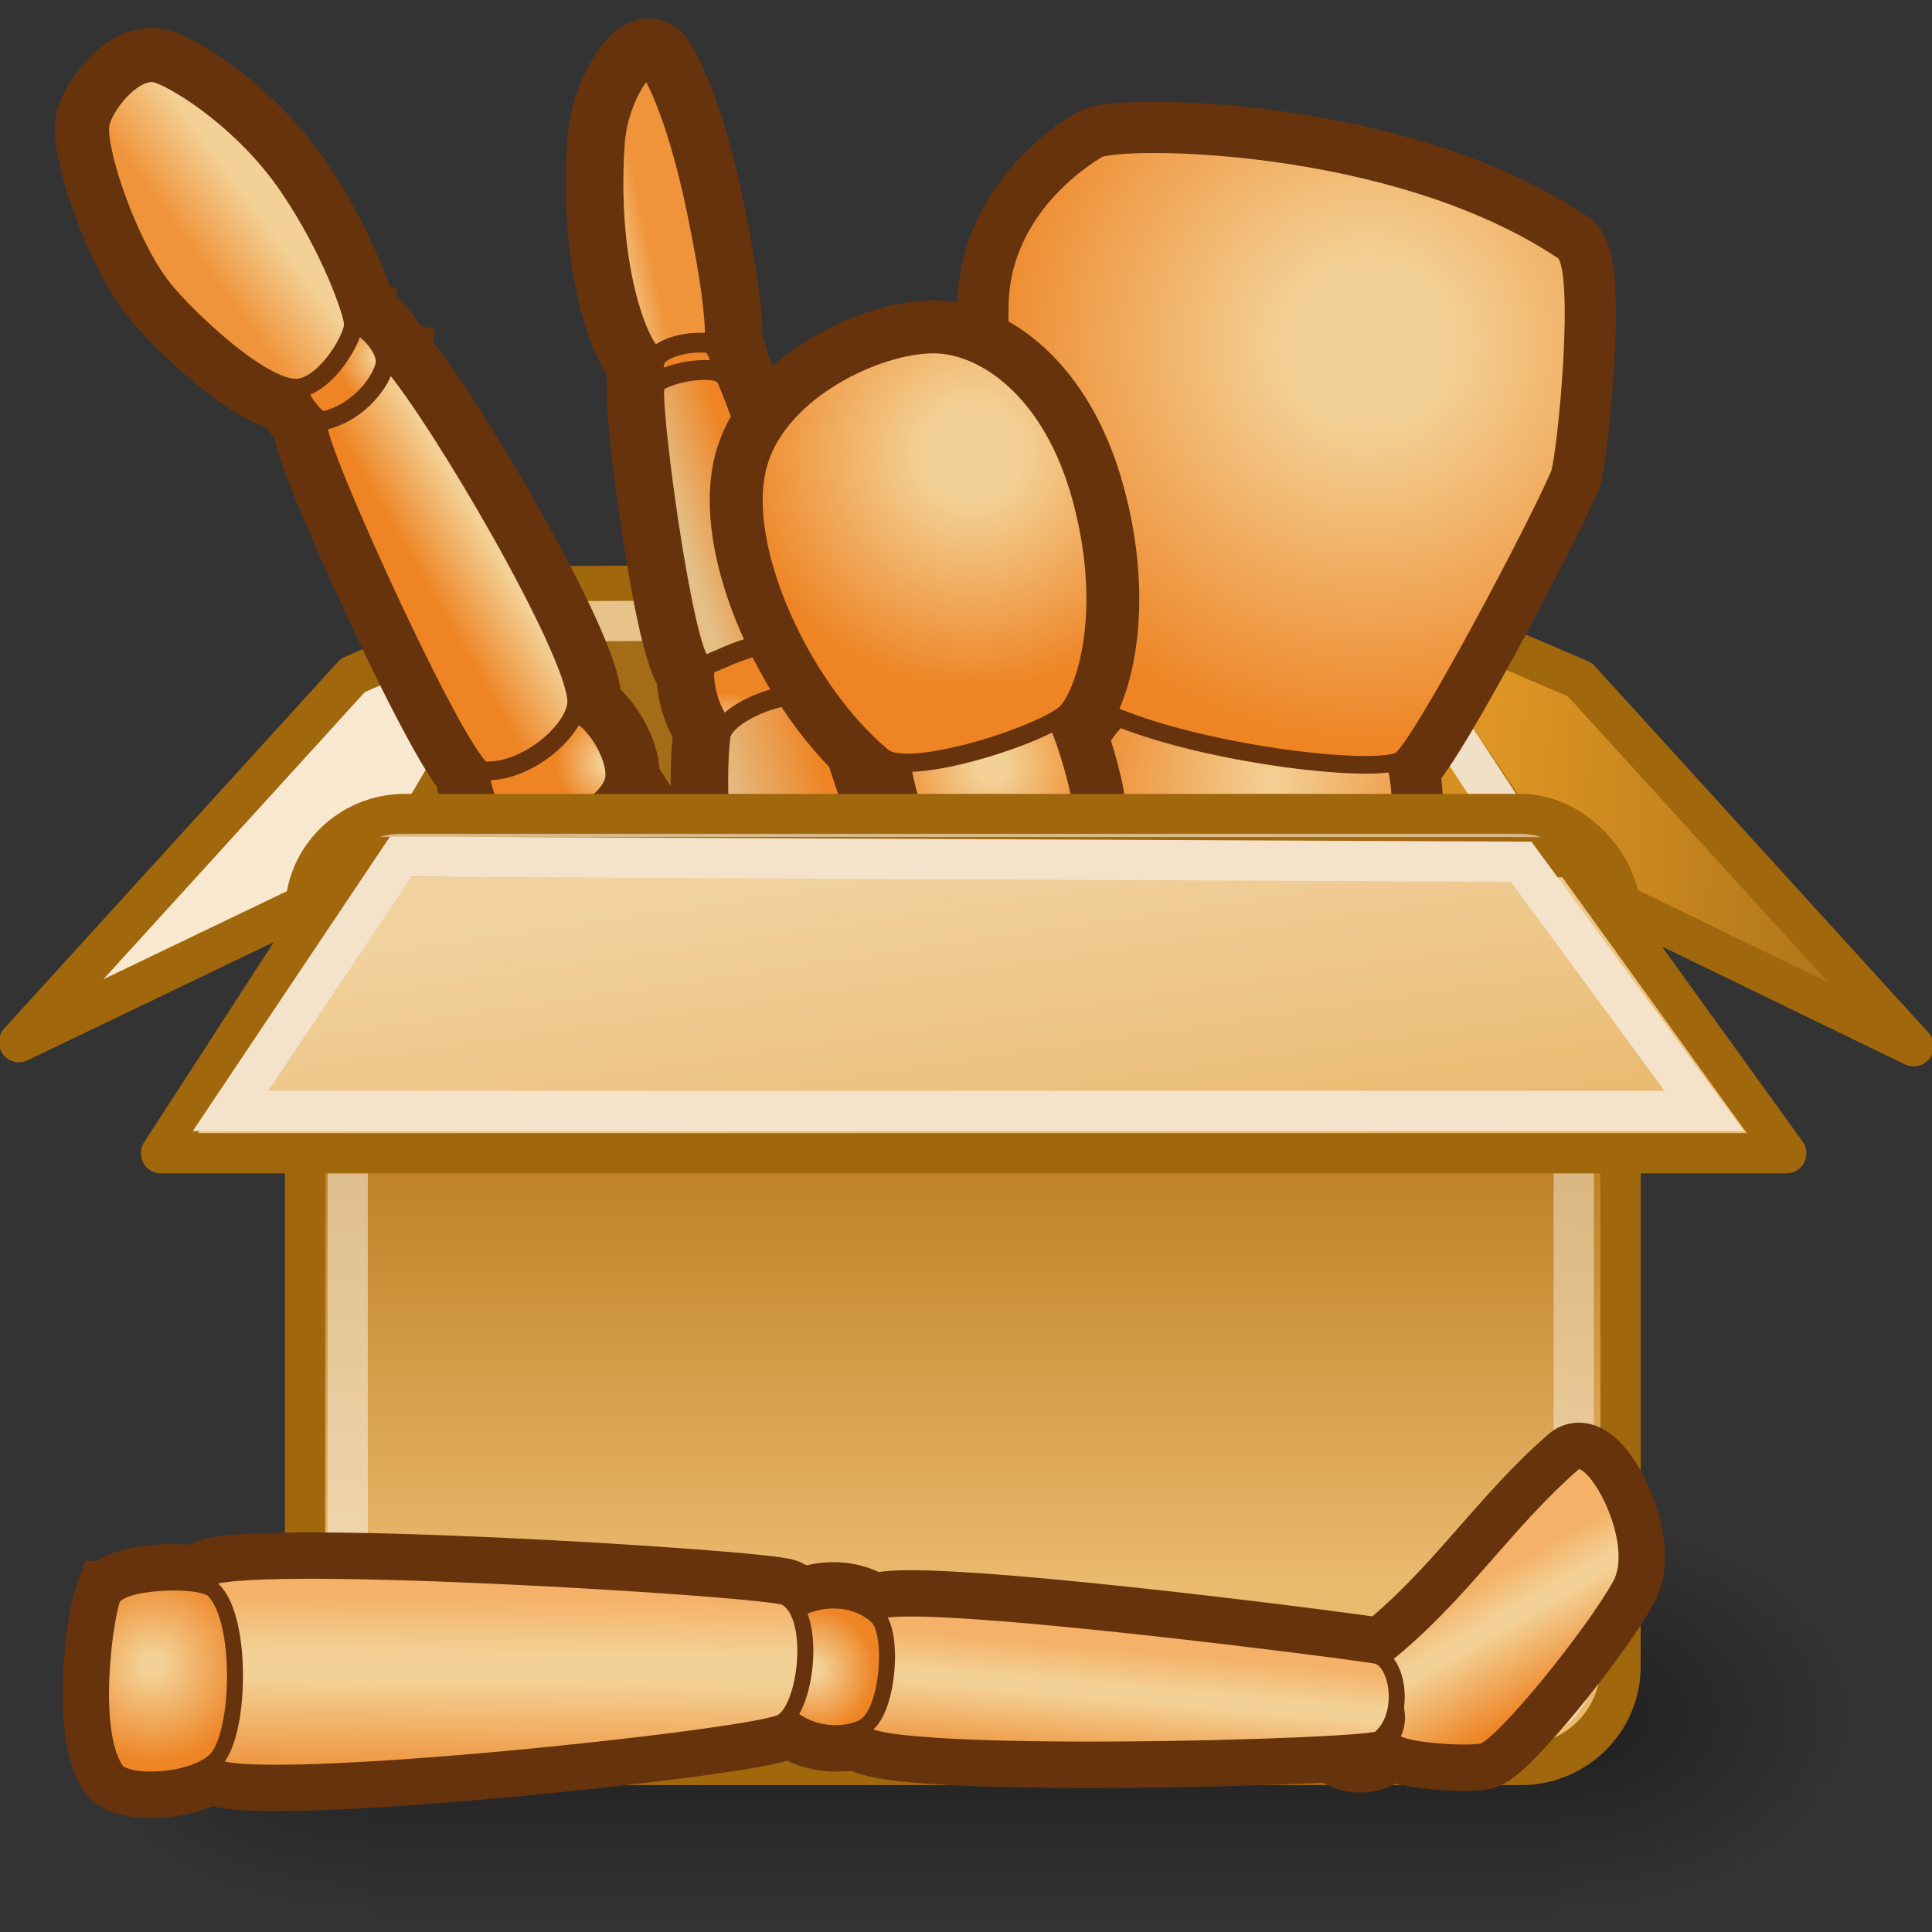<?xml version="1.0" encoding="UTF-8" standalone="no"?>
<!-- Created with Inkscape (http://www.inkscape.org/) -->

<svg
   xmlns:i="http://ns.adobe.com/AdobeIllustrator/10.0/"
   xmlns:a="http://ns.adobe.com/AdobeSVGViewerExtensions/3.0/"
   xmlns:dc="http://purl.org/dc/elements/1.1/"
   xmlns:cc="http://creativecommons.org/ns#"
   xmlns:rdf="http://www.w3.org/1999/02/22-rdf-syntax-ns#"
   xmlns:svg="http://www.w3.org/2000/svg"
   xmlns="http://www.w3.org/2000/svg"
   xmlns:xlink="http://www.w3.org/1999/xlink"
   xmlns:sodipodi="http://sodipodi.sourceforge.net/DTD/sodipodi-0.dtd"
   xmlns:inkscape="http://www.inkscape.org/namespaces/inkscape"
   width="48px"
   height="48px"
   id="svg74342"
   sodipodi:version="0.32"
   inkscape:version="0.48.5 r10040"
   sodipodi:docname="autorig_blank.svg"
   version="1.1">
  <rect width="100%" height="100%" fill="#333333" stroke="none"/>
  <defs
     id="defs74344">
    <linearGradient
       y2="1699.999"
       x2="1181.998"
       y1="1698.929"
       x1="1183.881"
       gradientUnits="userSpaceOnUse"
       id="XMLID_797_"
       gradientTransform="translate(-1156.642,-1655.956)">
      <stop
         id="stop21923"
         style="stop-color:#F4B167"
         offset="0" />
      <stop
         id="stop21925"
         style="stop-color:#F3D196"
         offset="0.292" />
      <stop
         id="stop21927"
         style="stop-color:#F3D196"
         offset="0.376" />
      <stop
         id="stop21929"
         style="stop-color:#EE8424"
         offset="1" />
      <a:midPointStop
         style="stop-color:#F4B167"
         offset="0" />
      <a:midPointStop
         style="stop-color:#F4B167"
         offset="0.5" />
      <a:midPointStop
         style="stop-color:#F3D196"
         offset="0.292" />
      <a:midPointStop
         style="stop-color:#F3D196"
         offset="0.5" />
      <a:midPointStop
         style="stop-color:#F3D196"
         offset="0.376" />
      <a:midPointStop
         style="stop-color:#F3D196"
         offset="0.5" />
      <a:midPointStop
         style="stop-color:#EE8424"
         offset="1" />
    </linearGradient>
    <linearGradient
       y2="1701.476"
       x2="1175.606"
       y1="1701.176"
       x1="1177.703"
       gradientUnits="userSpaceOnUse"
       id="XMLID_798_"
       gradientTransform="translate(-1156.642,-1655.956)">
      <stop
         id="stop21934"
         style="stop-color:#F4B167"
         offset="0" />
      <stop
         id="stop21936"
         style="stop-color:#F3D196"
         offset="0.292" />
      <stop
         id="stop21938"
         style="stop-color:#F3D196"
         offset="0.376" />
      <stop
         id="stop21940"
         style="stop-color:#EE8424"
         offset="1" />
      <a:midPointStop
         style="stop-color:#F4B167"
         offset="0" />
      <a:midPointStop
         style="stop-color:#F4B167"
         offset="0.5" />
      <a:midPointStop
         style="stop-color:#F3D196"
         offset="0.292" />
      <a:midPointStop
         style="stop-color:#F3D196"
         offset="0.5" />
      <a:midPointStop
         style="stop-color:#F3D196"
         offset="0.376" />
      <a:midPointStop
         style="stop-color:#F3D196"
         offset="0.5" />
      <a:midPointStop
         style="stop-color:#EE8424"
         offset="1" />
    </linearGradient>
    <radialGradient
       gradientUnits="userSpaceOnUse"
       fy="1670.785"
       fx="1190.832"
       r="0.401"
       cy="1670.785"
       cx="1190.832"
       id="XMLID_799_"
       gradientTransform="translate(-1156.642,-1655.956)">
      <stop
         id="stop21949"
         style="stop-color:#F3D196"
         offset="0" />
      <stop
         id="stop21951"
         style="stop-color:#F3D196"
         offset="0.129" />
      <stop
         id="stop21953"
         style="stop-color:#EE8424"
         offset="1" />
      <a:midPointStop
         style="stop-color:#F3D196"
         offset="0" />
      <a:midPointStop
         style="stop-color:#F3D196"
         offset="0.5" />
      <a:midPointStop
         style="stop-color:#F3D196"
         offset="0.129" />
      <a:midPointStop
         style="stop-color:#F3D196"
         offset="0.5" />
      <a:midPointStop
         style="stop-color:#EE8424"
         offset="1" />
    </radialGradient>
    <linearGradient
       y2="1672.399"
       x2="1192.124"
       y1="1671.622"
       x1="1192.739"
       gradientUnits="userSpaceOnUse"
       id="XMLID_800_"
       gradientTransform="translate(-1156.642,-1655.956)">
      <stop
         id="stop21958"
         style="stop-color:#F3D196"
         offset="0.006" />
      <stop
         id="stop21960"
         style="stop-color:#F0943B"
         offset="0.517" />
      <a:midPointStop
         style="stop-color:#F3D196"
         offset="0.006" />
      <a:midPointStop
         style="stop-color:#F3D196"
         offset="0.5" />
      <a:midPointStop
         style="stop-color:#F0943B"
         offset="0.517" />
    </linearGradient>
    <radialGradient
       gradientUnits="userSpaceOnUse"
       fy="1667.972"
       fx="1187.812"
       r="0.517"
       cy="1667.972"
       cx="1187.812"
       id="XMLID_801_"
       gradientTransform="translate(-1156.642,-1655.956)">
      <stop
         id="stop21965"
         style="stop-color:#F3D196"
         offset="0" />
      <stop
         id="stop21967"
         style="stop-color:#F3D196"
         offset="0.129" />
      <stop
         id="stop21969"
         style="stop-color:#EE8424"
         offset="1" />
      <a:midPointStop
         style="stop-color:#F3D196"
         offset="0" />
      <a:midPointStop
         style="stop-color:#F3D196"
         offset="0.5" />
      <a:midPointStop
         style="stop-color:#F3D196"
         offset="0.129" />
      <a:midPointStop
         style="stop-color:#F3D196"
         offset="0.5" />
      <a:midPointStop
         style="stop-color:#EE8424"
         offset="1" />
    </radialGradient>
    <linearGradient
       y2="1670.081"
       x2="1189.064"
       y1="1668.994"
       x1="1189.773"
       gradientUnits="userSpaceOnUse"
       id="XMLID_802_"
       gradientTransform="translate(-1156.642,-1655.956)">
      <stop
         id="stop21974"
         style="stop-color:#F4B167"
         offset="0" />
      <stop
         id="stop21976"
         style="stop-color:#E3C18A"
         offset="0.292" />
      <stop
         id="stop21978"
         style="stop-color:#EE8424"
         offset="1" />
      <a:midPointStop
         style="stop-color:#F4B167"
         offset="0" />
      <a:midPointStop
         style="stop-color:#F4B167"
         offset="0.5" />
      <a:midPointStop
         style="stop-color:#E3C18A"
         offset="0.292" />
      <a:midPointStop
         style="stop-color:#E3C18A"
         offset="0.5" />
      <a:midPointStop
         style="stop-color:#EE8424"
         offset="1" />
    </linearGradient>
    <linearGradient
       y2="1667.476"
       x2="1185.306"
       y1="1665.963"
       x1="1186.393"
       gradientUnits="userSpaceOnUse"
       id="XMLID_803_"
       gradientTransform="translate(-1156.642,-1655.956)">
      <stop
         id="stop21983"
         style="stop-color:#F4B167"
         offset="0" />
      <stop
         id="stop21985"
         style="stop-color:#E3C18A"
         offset="0.292" />
      <stop
         id="stop21987"
         style="stop-color:#EE8424"
         offset="1" />
      <a:midPointStop
         style="stop-color:#F4B167"
         offset="0" />
      <a:midPointStop
         style="stop-color:#F4B167"
         offset="0.5" />
      <a:midPointStop
         style="stop-color:#E3C18A"
         offset="0.292" />
      <a:midPointStop
         style="stop-color:#E3C18A"
         offset="0.5" />
      <a:midPointStop
         style="stop-color:#EE8424"
         offset="1" />
    </linearGradient>
    <radialGradient
       gradientUnits="userSpaceOnUse"
       fy="1665.213"
       fx="1184.265"
       r="1.103"
       cy="1665.213"
       cx="1184.265"
       id="XMLID_804_"
       gradientTransform="translate(-1156.642,-1655.956)">
      <stop
         id="stop21992"
         style="stop-color:#F3D196"
         offset="0" />
      <stop
         id="stop21994"
         style="stop-color:#F3D196"
         offset="0.129" />
      <stop
         id="stop21996"
         style="stop-color:#EE8424"
         offset="1" />
      <a:midPointStop
         style="stop-color:#F3D196"
         offset="0" />
      <a:midPointStop
         style="stop-color:#F3D196"
         offset="0.5" />
      <a:midPointStop
         style="stop-color:#F3D196"
         offset="0.129" />
      <a:midPointStop
         style="stop-color:#F3D196"
         offset="0.5" />
      <a:midPointStop
         style="stop-color:#EE8424"
         offset="1" />
    </radialGradient>
    <linearGradient
       y2="1693.264"
       x2="1180.992"
       y1="1693.45"
       x1="1183.125"
       gradientUnits="userSpaceOnUse"
       id="XMLID_805_"
       gradientTransform="translate(-1156.642,-1655.956)">
      <stop
         id="stop22001"
         style="stop-color:#F4B167"
         offset="0" />
      <stop
         id="stop22003"
         style="stop-color:#F3D196"
         offset="0.292" />
      <stop
         id="stop22005"
         style="stop-color:#F3D196"
         offset="0.371" />
      <stop
         id="stop22007"
         style="stop-color:#EE8424"
         offset="1" />
      <a:midPointStop
         style="stop-color:#F4B167"
         offset="0" />
      <a:midPointStop
         style="stop-color:#F4B167"
         offset="0.5" />
      <a:midPointStop
         style="stop-color:#F3D196"
         offset="0.292" />
      <a:midPointStop
         style="stop-color:#F3D196"
         offset="0.5" />
      <a:midPointStop
         style="stop-color:#F3D196"
         offset="0.371" />
      <a:midPointStop
         style="stop-color:#F3D196"
         offset="0.5" />
      <a:midPointStop
         style="stop-color:#EE8424"
         offset="1" />
    </linearGradient>
    <radialGradient
       gradientUnits="userSpaceOnUse"
       fy="1688.885"
       fx="1182.75"
       r="0.986"
       cy="1688.885"
       cx="1182.75"
       id="XMLID_806_"
       gradientTransform="translate(-1156.642,-1655.956)">
      <stop
         id="stop22012"
         style="stop-color:#F3D196"
         offset="0" />
      <stop
         id="stop22014"
         style="stop-color:#F3D196"
         offset="0.129" />
      <stop
         id="stop22016"
         style="stop-color:#EE8424"
         offset="1" />
      <a:midPointStop
         style="stop-color:#F3D196"
         offset="0" />
      <a:midPointStop
         style="stop-color:#F3D196"
         offset="0.5" />
      <a:midPointStop
         style="stop-color:#F3D196"
         offset="0.129" />
      <a:midPointStop
         style="stop-color:#F3D196"
         offset="0.5" />
      <a:midPointStop
         style="stop-color:#EE8424"
         offset="1" />
    </radialGradient>
    <linearGradient
       y2="1683.445"
       x2="1180.772"
       y1="1683.48"
       x1="1183.917"
       gradientUnits="userSpaceOnUse"
       id="XMLID_807_"
       gradientTransform="translate(-1156.642,-1655.956)">
      <stop
         id="stop22021"
         style="stop-color:#F4B167"
         offset="0" />
      <stop
         id="stop22023"
         style="stop-color:#F3D196"
         offset="0.292" />
      <stop
         id="stop22025"
         style="stop-color:#F3D196"
         offset="0.421" />
      <stop
         id="stop22027"
         style="stop-color:#EE8424"
         offset="1" />
      <a:midPointStop
         style="stop-color:#F4B167"
         offset="0" />
      <a:midPointStop
         style="stop-color:#F4B167"
         offset="0.5" />
      <a:midPointStop
         style="stop-color:#F3D196"
         offset="0.292" />
      <a:midPointStop
         style="stop-color:#F3D196"
         offset="0.5" />
      <a:midPointStop
         style="stop-color:#F3D196"
         offset="0.421" />
      <a:midPointStop
         style="stop-color:#F3D196"
         offset="0.5" />
      <a:midPointStop
         style="stop-color:#EE8424"
         offset="1" />
    </linearGradient>
    <linearGradient
       y2="1694.406"
       x2="1175.625"
       y1="1694.808"
       x1="1177.789"
       gradientUnits="userSpaceOnUse"
       id="XMLID_808_"
       gradientTransform="translate(-1156.642,-1655.956)">
      <stop
         id="stop22032"
         style="stop-color:#F4B167"
         offset="0" />
      <stop
         id="stop22034"
         style="stop-color:#F3D196"
         offset="0.292" />
      <stop
         id="stop22036"
         style="stop-color:#F3D196"
         offset="0.376" />
      <stop
         id="stop22038"
         style="stop-color:#EE8424"
         offset="1" />
      <a:midPointStop
         style="stop-color:#F4B167"
         offset="0" />
      <a:midPointStop
         style="stop-color:#F4B167"
         offset="0.5" />
      <a:midPointStop
         style="stop-color:#F3D196"
         offset="0.292" />
      <a:midPointStop
         style="stop-color:#F3D196"
         offset="0.5" />
      <a:midPointStop
         style="stop-color:#F3D196"
         offset="0.376" />
      <a:midPointStop
         style="stop-color:#F3D196"
         offset="0.5" />
      <a:midPointStop
         style="stop-color:#EE8424"
         offset="1" />
    </linearGradient>
    <radialGradient
       gradientUnits="userSpaceOnUse"
       fy="1689.425"
       fx="1178.121"
       r="0.954"
       cy="1689.425"
       cx="1178.121"
       id="XMLID_809_"
       gradientTransform="translate(-1156.642,-1655.956)">
      <stop
         id="stop22043"
         style="stop-color:#F3D196"
         offset="0" />
      <stop
         id="stop22045"
         style="stop-color:#F3D196"
         offset="0.129" />
      <stop
         id="stop22047"
         style="stop-color:#EE8424"
         offset="1" />
      <a:midPointStop
         style="stop-color:#F3D196"
         offset="0" />
      <a:midPointStop
         style="stop-color:#F3D196"
         offset="0.5" />
      <a:midPointStop
         style="stop-color:#F3D196"
         offset="0.129" />
      <a:midPointStop
         style="stop-color:#F3D196"
         offset="0.5" />
      <a:midPointStop
         style="stop-color:#EE8424"
         offset="1" />
    </radialGradient>
    <linearGradient
       y2="1683.538"
       x2="1176.614"
       y1="1683.922"
       x1="1179.933"
       gradientUnits="userSpaceOnUse"
       id="XMLID_810_"
       gradientTransform="translate(-1156.642,-1655.956)">
      <stop
         id="stop22052"
         style="stop-color:#F4B167"
         offset="0" />
      <stop
         id="stop22054"
         style="stop-color:#F3D196"
         offset="0.292" />
      <stop
         id="stop22056"
         style="stop-color:#F3D196"
         offset="0.421" />
      <stop
         id="stop22058"
         style="stop-color:#EE8424"
         offset="1" />
      <a:midPointStop
         style="stop-color:#F4B167"
         offset="0" />
      <a:midPointStop
         style="stop-color:#F4B167"
         offset="0.5" />
      <a:midPointStop
         style="stop-color:#F3D196"
         offset="0.292" />
      <a:midPointStop
         style="stop-color:#F3D196"
         offset="0.5" />
      <a:midPointStop
         style="stop-color:#F3D196"
         offset="0.421" />
      <a:midPointStop
         style="stop-color:#F3D196"
         offset="0.5" />
      <a:midPointStop
         style="stop-color:#EE8424"
         offset="1" />
    </linearGradient>
    <radialGradient
       gradientUnits="userSpaceOnUse"
       fy="1678.608"
       fx="1179.168"
       r="1.459"
       cy="1678.608"
       cx="1179.168"
       id="XMLID_811_"
       gradientTransform="translate(-1156.642,-1655.956)">
      <stop
         id="stop22063"
         style="stop-color:#F3D196"
         offset="0" />
      <stop
         id="stop22065"
         style="stop-color:#F3D196"
         offset="0.129" />
      <stop
         id="stop22067"
         style="stop-color:#EE8424"
         offset="1" />
      <a:midPointStop
         style="stop-color:#F3D196"
         offset="0" />
      <a:midPointStop
         style="stop-color:#F3D196"
         offset="0.5" />
      <a:midPointStop
         style="stop-color:#F3D196"
         offset="0.129" />
      <a:midPointStop
         style="stop-color:#F3D196"
         offset="0.5" />
      <a:midPointStop
         style="stop-color:#EE8424"
         offset="1" />
    </radialGradient>
    <radialGradient
       gradientUnits="userSpaceOnUse"
       fy="1678.495"
       fx="1182.831"
       r="1.552"
       cy="1678.495"
       cx="1182.831"
       id="XMLID_812_"
       gradientTransform="translate(-1156.642,-1655.956)">
      <stop
         id="stop22072"
         style="stop-color:#F3D196"
         offset="0" />
      <stop
         id="stop22074"
         style="stop-color:#F3D196"
         offset="0.107" />
      <stop
         id="stop22076"
         style="stop-color:#EE8424"
         offset="1" />
      <a:midPointStop
         style="stop-color:#F3D196"
         offset="0" />
      <a:midPointStop
         style="stop-color:#F3D196"
         offset="0.5" />
      <a:midPointStop
         style="stop-color:#F3D196"
         offset="0.107" />
      <a:midPointStop
         style="stop-color:#F3D196"
         offset="0.5" />
      <a:midPointStop
         style="stop-color:#EE8424"
         offset="1" />
    </radialGradient>
    <radialGradient
       gradientUnits="userSpaceOnUse"
       fy="1675.502"
       fx="1181.204"
       r="3.561"
       cy="1675.502"
       cx="1181.204"
       id="XMLID_813_"
       gradientTransform="translate(-1156.642,-1655.956)">
      <stop
         id="stop22081"
         style="stop-color:#F3D196"
         offset="0" />
      <stop
         id="stop22083"
         style="stop-color:#F3D196"
         offset="0.197" />
      <stop
         id="stop22085"
         style="stop-color:#EE8424"
         offset="1" />
      <a:midPointStop
         style="stop-color:#F3D196"
         offset="0" />
      <a:midPointStop
         style="stop-color:#F3D196"
         offset="0.5" />
      <a:midPointStop
         style="stop-color:#F3D196"
         offset="0.197" />
      <a:midPointStop
         style="stop-color:#F3D196"
         offset="0.5" />
      <a:midPointStop
         style="stop-color:#EE8424"
         offset="1" />
    </radialGradient>
    <radialGradient
       gradientUnits="userSpaceOnUse"
       fy="1672.234"
       fx="1181.392"
       r="2.981"
       cy="1672.234"
       cx="1181.392"
       id="XMLID_814_"
       gradientTransform="translate(-1156.642,-1655.956)">
      <stop
         id="stop22090"
         style="stop-color:#F3D196"
         offset="0" />
      <stop
         id="stop22092"
         style="stop-color:#EE8324"
         offset="1" />
      <a:midPointStop
         style="stop-color:#F3D196"
         offset="0" />
      <a:midPointStop
         style="stop-color:#F3D196"
         offset="0.5" />
      <a:midPointStop
         style="stop-color:#EE8324"
         offset="1" />
    </radialGradient>
    <radialGradient
       gradientUnits="userSpaceOnUse"
       fy="1665.856"
       fx="1181.547"
       r="5.775"
       cy="1665.856"
       cx="1181.547"
       id="XMLID_815_"
       gradientTransform="translate(-1156.642,-1655.956)">
      <stop
         id="stop22097"
         style="stop-color:#F3D196"
         offset="0" />
      <stop
         id="stop22099"
         style="stop-color:#F3D196"
         offset="0.197" />
      <stop
         id="stop22101"
         style="stop-color:#EE8424"
         offset="1" />
      <a:midPointStop
         style="stop-color:#F3D196"
         offset="0" />
      <a:midPointStop
         style="stop-color:#F3D196"
         offset="0.5" />
      <a:midPointStop
         style="stop-color:#F3D196"
         offset="0.197" />
      <a:midPointStop
         style="stop-color:#F3D196"
         offset="0.5" />
      <a:midPointStop
         style="stop-color:#EE8424"
         offset="1" />
    </radialGradient>
    <radialGradient
       gradientUnits="userSpaceOnUse"
       fy="1664.601"
       fx="1176.868"
       r="1.28"
       cy="1664.601"
       cx="1176.868"
       id="XMLID_816_"
       gradientTransform="translate(-1156.642,-1655.956)">
      <stop
         id="stop22106"
         style="stop-color:#F3D196"
         offset="0" />
      <stop
         id="stop22108"
         style="stop-color:#F3D196"
         offset="0.129" />
      <stop
         id="stop22110"
         style="stop-color:#EE8424"
         offset="1" />
      <a:midPointStop
         style="stop-color:#F3D196"
         offset="0" />
      <a:midPointStop
         style="stop-color:#F3D196"
         offset="0.5" />
      <a:midPointStop
         style="stop-color:#F3D196"
         offset="0.129" />
      <a:midPointStop
         style="stop-color:#F3D196"
         offset="0.5" />
      <a:midPointStop
         style="stop-color:#EE8424"
         offset="1" />
    </radialGradient>
    <linearGradient
       y2="1668.075"
       x2="1174.429"
       y1="1666.42"
       x1="1173.058"
       gradientUnits="userSpaceOnUse"
       id="XMLID_817_"
       gradientTransform="translate(-1156.642,-1655.956)">
      <stop
         id="stop22115"
         style="stop-color:#F4B167"
         offset="0" />
      <stop
         id="stop22117"
         style="stop-color:#F3D196"
         offset="0.292" />
      <stop
         id="stop22119"
         style="stop-color:#F3D196"
         offset="0.421" />
      <stop
         id="stop22121"
         style="stop-color:#EE8424"
         offset="1" />
      <a:midPointStop
         style="stop-color:#F4B167"
         offset="0" />
      <a:midPointStop
         style="stop-color:#F4B167"
         offset="0.5" />
      <a:midPointStop
         style="stop-color:#F3D196"
         offset="0.292" />
      <a:midPointStop
         style="stop-color:#F3D196"
         offset="0.5" />
      <a:midPointStop
         style="stop-color:#F3D196"
         offset="0.421" />
      <a:midPointStop
         style="stop-color:#F3D196"
         offset="0.5" />
      <a:midPointStop
         style="stop-color:#EE8424"
         offset="1" />
    </linearGradient>
    <radialGradient
       gradientUnits="userSpaceOnUse"
       fy="1668.957"
       fx="1171.076"
       r="0.712"
       cy="1668.957"
       cx="1171.076"
       id="XMLID_818_"
       gradientTransform="translate(-1156.642,-1655.956)">
      <stop
         id="stop22126"
         style="stop-color:#F3D196"
         offset="0" />
      <stop
         id="stop22128"
         style="stop-color:#F3D196"
         offset="0.129" />
      <stop
         id="stop22130"
         style="stop-color:#EE8424"
         offset="1" />
      <a:midPointStop
         style="stop-color:#F3D196"
         offset="0" />
      <a:midPointStop
         style="stop-color:#F3D196"
         offset="0.5" />
      <a:midPointStop
         style="stop-color:#F3D196"
         offset="0.129" />
      <a:midPointStop
         style="stop-color:#F3D196"
         offset="0.5" />
      <a:midPointStop
         style="stop-color:#EE8424"
         offset="1" />
    </radialGradient>
    <linearGradient
       y2="1671.928"
       x2="1169.255"
       y1="1670.603"
       x1="1168.026"
       gradientUnits="userSpaceOnUse"
       id="XMLID_819_"
       gradientTransform="translate(-1156.642,-1655.956)">
      <stop
         id="stop22135"
         style="stop-color:#F4B167"
         offset="0" />
      <stop
         id="stop22137"
         style="stop-color:#F3D196"
         offset="0.292" />
      <stop
         id="stop22139"
         style="stop-color:#F3D196"
         offset="0.421" />
      <stop
         id="stop22141"
         style="stop-color:#EE8424"
         offset="1" />
      <a:midPointStop
         style="stop-color:#F4B167"
         offset="0" />
      <a:midPointStop
         style="stop-color:#F4B167"
         offset="0.5" />
      <a:midPointStop
         style="stop-color:#F3D196"
         offset="0.292" />
      <a:midPointStop
         style="stop-color:#F3D196"
         offset="0.5" />
      <a:midPointStop
         style="stop-color:#F3D196"
         offset="0.421" />
      <a:midPointStop
         style="stop-color:#F3D196"
         offset="0.5" />
      <a:midPointStop
         style="stop-color:#EE8424"
         offset="1" />
    </linearGradient>
    <radialGradient
       gradientUnits="userSpaceOnUse"
       fy="1673.148"
       fx="1166.426"
       r="0.612"
       cy="1673.148"
       cx="1166.426"
       id="XMLID_820_"
       gradientTransform="translate(-1156.642,-1655.956)">
      <stop
         id="stop22146"
         style="stop-color:#F3D196"
         offset="0" />
      <stop
         id="stop22148"
         style="stop-color:#F3D196"
         offset="0.129" />
      <stop
         id="stop22150"
         style="stop-color:#EE8424"
         offset="1" />
      <a:midPointStop
         style="stop-color:#F3D196"
         offset="0" />
      <a:midPointStop
         style="stop-color:#F3D196"
         offset="0.5" />
      <a:midPointStop
         style="stop-color:#F3D196"
         offset="0.129" />
      <a:midPointStop
         style="stop-color:#F3D196"
         offset="0.5" />
      <a:midPointStop
         style="stop-color:#EE8424"
         offset="1" />
    </radialGradient>
    <linearGradient
       y2="1675.82"
       x2="1165.697"
       y1="1674.438"
       x1="1164.108"
       gradientUnits="userSpaceOnUse"
       id="XMLID_821_"
       gradientTransform="translate(-1156.642,-1655.956)">
      <stop
         id="stop22155"
         style="stop-color:#F3D196"
         offset="0.506" />
      <stop
         id="stop22157"
         style="stop-color:#F0943B"
         offset="1" />
      <a:midPointStop
         style="stop-color:#F3D196"
         offset="0.506" />
      <a:midPointStop
         style="stop-color:#F3D196"
         offset="0.5" />
      <a:midPointStop
         style="stop-color:#F0943B"
         offset="1" />
    </linearGradient>
    <radialGradient
       gradientUnits="userSpaceOnUse"
       fy="1662.666"
       fx="1181.263"
       r="1.542"
       cy="1662.666"
       cx="1181.263"
       id="XMLID_822_"
       gradientTransform="translate(-1156.642,-1655.956)">
      <stop
         id="stop22162"
         style="stop-color:#F3D196"
         offset="0" />
      <stop
         id="stop22164"
         style="stop-color:#F3D196"
         offset="0.129" />
      <stop
         id="stop22166"
         style="stop-color:#EE8424"
         offset="1" />
      <a:midPointStop
         style="stop-color:#F3D196"
         offset="0" />
      <a:midPointStop
         style="stop-color:#F3D196"
         offset="0.5" />
      <a:midPointStop
         style="stop-color:#F3D196"
         offset="0.129" />
      <a:midPointStop
         style="stop-color:#F3D196"
         offset="0.5" />
      <a:midPointStop
         style="stop-color:#EE8424"
         offset="1" />
    </radialGradient>
    <radialGradient
       gradientUnits="userSpaceOnUse"
       fy="1658.428"
       fx="1182.248"
       r="3.295"
       cy="1658.428"
       cx="1182.248"
       id="XMLID_823_"
       gradientTransform="translate(-1156.642,-1655.956)">
      <stop
         id="stop22171"
         style="stop-color:#F3D196"
         offset="0" />
      <stop
         id="stop22173"
         style="stop-color:#F3D196"
         offset="0.197" />
      <stop
         id="stop22175"
         style="stop-color:#EE8424"
         offset="1" />
      <a:midPointStop
         style="stop-color:#F3D196"
         offset="0" />
      <a:midPointStop
         style="stop-color:#F3D196"
         offset="0.5" />
      <a:midPointStop
         style="stop-color:#F3D196"
         offset="0.197" />
      <a:midPointStop
         style="stop-color:#F3D196"
         offset="0.5" />
      <a:midPointStop
         style="stop-color:#EE8424"
         offset="1" />
    </radialGradient>
    <linearGradient
       inkscape:collect="always"
       xlink:href="#linearGradient5048"
       id="linearGradient6715"
       gradientUnits="userSpaceOnUse"
       gradientTransform="matrix(2.774,0,0,1.97,-1892.179,-872.885)"
       x1="302.857"
       y1="366.648"
       x2="302.857"
       y2="609.505" />
    <linearGradient
       id="linearGradient5048">
      <stop
         style="stop-color:black;stop-opacity:0;"
         offset="0"
         id="stop5050" />
      <stop
         id="stop5056"
         offset="0.5"
         style="stop-color:black;stop-opacity:1;" />
      <stop
         style="stop-color:black;stop-opacity:0;"
         offset="1"
         id="stop5052" />
    </linearGradient>
    <radialGradient
       inkscape:collect="always"
       xlink:href="#linearGradient5060"
       id="radialGradient6717"
       gradientUnits="userSpaceOnUse"
       gradientTransform="matrix(2.774,0,0,1.97,-1891.633,-872.885)"
       cx="605.714"
       cy="486.648"
       fx="605.714"
       fy="486.648"
       r="117.143" />
    <linearGradient
       inkscape:collect="always"
       id="linearGradient5060">
      <stop
         style="stop-color:black;stop-opacity:1;"
         offset="0"
         id="stop5062" />
      <stop
         style="stop-color:black;stop-opacity:0;"
         offset="1"
         id="stop5064" />
    </linearGradient>
    <radialGradient
       inkscape:collect="always"
       xlink:href="#linearGradient5060"
       id="radialGradient6719"
       gradientUnits="userSpaceOnUse"
       gradientTransform="matrix(-2.774,0,0,1.97,112.762,-872.885)"
       cx="605.714"
       cy="486.648"
       fx="605.714"
       fy="486.648"
       r="117.143" />
    <linearGradient
       gradientTransform="matrix(1.022,0,0,1.022,-0.048,4.609)"
       inkscape:collect="always"
       xlink:href="#linearGradient4210"
       id="linearGradient2288"
       gradientUnits="userSpaceOnUse"
       x1="24.99"
       y1="34.005"
       x2="24.99"
       y2="22.585" />
    <linearGradient
       id="linearGradient4210">
      <stop
         id="stop4212"
         offset="0"
         style="stop-color:#eaba6f;stop-opacity:1;" />
      <stop
         id="stop4214"
         offset="1"
         style="stop-color:#b97a1b;stop-opacity:1;" />
    </linearGradient>
    <linearGradient
       gradientTransform="matrix(1.022,0,0,1.022,-0.048,4.609)"
       inkscape:collect="always"
       xlink:href="#linearGradient4222"
       id="linearGradient2285"
       gradientUnits="userSpaceOnUse"
       x1="18.707"
       y1="19.912"
       x2="30.015"
       y2="47.388" />
    <linearGradient
       id="linearGradient4222">
      <stop
         id="stop4224"
         offset="0"
         style="stop-color:#ffffff;stop-opacity:1;" />
      <stop
         id="stop4226"
         offset="1"
         style="stop-color:#ffffff;stop-opacity:0.686;" />
    </linearGradient>
    <linearGradient
       inkscape:collect="always"
       xlink:href="#linearGradient4182"
       id="linearGradient2280"
       gradientUnits="userSpaceOnUse"
       gradientTransform="matrix(1.022,0,0,1.062,-0.048,4.567)"
       x1="16.149"
       y1="12.637"
       x2="34.194"
       y2="12.637" />
    <linearGradient
       id="linearGradient4182">
      <stop
         id="stop4184"
         offset="0"
         style="stop-color:#a36d18;stop-opacity:1;" />
      <stop
         id="stop4186"
         offset="1"
         style="stop-color:#d79020;stop-opacity:1;" />
    </linearGradient>
    <linearGradient
       gradientTransform="matrix(1.022,0,0,1.022,-0.048,4.609)"
       inkscape:collect="always"
       xlink:href="#linearGradient4987"
       id="linearGradient2282"
       gradientUnits="userSpaceOnUse"
       x1="21.907"
       y1="9.758"
       x2="22.072"
       y2="16.021" />
    <linearGradient
       id="linearGradient4987"
       inkscape:collect="always">
      <stop
         id="stop4989"
         offset="0"
         style="stop-color:#a0670c;stop-opacity:1;" />
      <stop
         id="stop4991"
         offset="1"
         style="stop-color:#a0670c;stop-opacity:0;" />
    </linearGradient>
    <linearGradient
       inkscape:collect="always"
       xlink:href="#linearGradient4192"
       id="linearGradient2277"
       gradientUnits="userSpaceOnUse"
       gradientTransform="matrix(1.022,0,0,1.008,-0.048,4.932)"
       x1="25.381"
       y1="24.721"
       x2="24.119"
       y2="16.17" />
    <linearGradient
       id="linearGradient4192">
      <stop
         id="stop4194"
         offset="0"
         style="stop-color:#e9b96e;stop-opacity:1;" />
      <stop
         id="stop4196"
         offset="1"
         style="stop-color:#f1d19e;stop-opacity:1;" />
    </linearGradient>
    <linearGradient
       gradientTransform="matrix(1.022,0,0,1.022,-0.048,4.609)"
       inkscape:collect="always"
       xlink:href="#linearGradient4995"
       id="linearGradient2274"
       gradientUnits="userSpaceOnUse"
       x1="36.289"
       y1="14.662"
       x2="47.066"
       y2="15.268" />
    <linearGradient
       id="linearGradient4995">
      <stop
         id="stop4997"
         offset="0"
         style="stop-color:#de9523;stop-opacity:1;" />
      <stop
         id="stop4999"
         offset="1"
         style="stop-color:#a36d18;stop-opacity:1;" />
    </linearGradient>
    <linearGradient
       id="linearGradient2869">
      <stop
         style="stop-color:#ffffff;stop-opacity:1;"
         offset="0"
         id="stop2871" />
      <stop
         style="stop-color:#cccccc;stop-opacity:1;"
         offset="1"
         id="stop2873" />
    </linearGradient>
    <linearGradient
       id="linearGradient17829">
      <stop
         style="stop-color:#ffffff;stop-opacity:1;"
         offset="0"
         id="stop17831" />
      <stop
         style="stop-color:#cccccc;stop-opacity:1;"
         offset="1"
         id="stop17833" />
    </linearGradient>
    <linearGradient
       gradientTransform="matrix(1.022,0,0,1.022,-0.048,4.609)"
       inkscape:collect="always"
       xlink:href="#linearGradient4979"
       id="linearGradient2269"
       gradientUnits="userSpaceOnUse"
       x1="30.062"
       y1="13.445"
       x2="17.696"
       y2="12.334" />
    <linearGradient
       id="linearGradient4979">
      <stop
         id="stop4981"
         offset="0"
         style="stop-color:#fbf0e0;stop-opacity:1;" />
      <stop
         id="stop4983"
         offset="1"
         style="stop-color:#f0ce99;stop-opacity:1;" />
    </linearGradient>
    <radialGradient
       r="117.143"
       fy="486.648"
       fx="605.714"
       cy="486.648"
       cx="605.714"
       gradientTransform="matrix(-2.774,0,0,1.97,112.762,-872.885)"
       gradientUnits="userSpaceOnUse"
       id="radialGradient17857"
       xlink:href="#linearGradient5060"
       inkscape:collect="always" />
    <radialGradient
       inkscape:collect="always"
       xlink:href="#XMLID_799_-1"
       id="radialGradient18295"
       gradientUnits="userSpaceOnUse"
       gradientTransform="matrix(0.993,0,0,0.993,-1139.745,-1639.985)"
       cx="1190.832"
       cy="1670.785"
       fx="1190.832"
       fy="1670.785"
       r="0.401" />
    <radialGradient
       gradientUnits="userSpaceOnUse"
       fy="1670.785"
       fx="1190.832"
       r="0.401"
       cy="1670.785"
       cx="1190.832"
       id="XMLID_799_-1"
       gradientTransform="translate(-1156.642,-1655.956)">
      <stop
         id="stop21949-7"
         style="stop-color:#F3D196"
         offset="0" />
      <stop
         id="stop21951-1"
         style="stop-color:#F3D196"
         offset="0.129" />
      <stop
         id="stop21953-1"
         style="stop-color:#EE8424"
         offset="1" />
      <a:midPointStop
         style="stop-color:#F3D196"
         offset="0" />
      <a:midPointStop
         style="stop-color:#F3D196"
         offset="0.5" />
      <a:midPointStop
         style="stop-color:#F3D196"
         offset="0.129" />
      <a:midPointStop
         style="stop-color:#F3D196"
         offset="0.5" />
      <a:midPointStop
         style="stop-color:#EE8424"
         offset="1" />
    </radialGradient>
    <linearGradient
       inkscape:collect="always"
       xlink:href="#XMLID_800_-5"
       id="linearGradient18292"
       gradientUnits="userSpaceOnUse"
       gradientTransform="matrix(0.993,0,0,0.993,-1139.745,-1639.985)"
       x1="1192.739"
       y1="1671.622"
       x2="1192.124"
       y2="1672.399" />
    <linearGradient
       y2="1672.399"
       x2="1192.124"
       y1="1671.622"
       x1="1192.739"
       gradientUnits="userSpaceOnUse"
       id="XMLID_800_-5"
       gradientTransform="translate(-1156.642,-1655.956)">
      <stop
         id="stop21958-2"
         style="stop-color:#F3D196"
         offset="0.006" />
      <stop
         id="stop21960-7"
         style="stop-color:#F0943B"
         offset="0.517" />
      <a:midPointStop
         style="stop-color:#F3D196"
         offset="0.006" />
      <a:midPointStop
         style="stop-color:#F3D196"
         offset="0.5" />
      <a:midPointStop
         style="stop-color:#F0943B"
         offset="0.517" />
    </linearGradient>
    <radialGradient
       inkscape:collect="always"
       xlink:href="#XMLID_801_-6"
       id="radialGradient18289"
       gradientUnits="userSpaceOnUse"
       gradientTransform="matrix(0.993,0,0,0.993,-1139.745,-1639.985)"
       cx="1187.812"
       cy="1667.972"
       fx="1187.812"
       fy="1667.972"
       r="0.517" />
    <radialGradient
       gradientUnits="userSpaceOnUse"
       fy="1667.972"
       fx="1187.812"
       r="0.517"
       cy="1667.972"
       cx="1187.812"
       id="XMLID_801_-6"
       gradientTransform="translate(-1156.642,-1655.956)">
      <stop
         id="stop21965-1"
         style="stop-color:#F3D196"
         offset="0" />
      <stop
         id="stop21967-4"
         style="stop-color:#F3D196"
         offset="0.129" />
      <stop
         id="stop21969-2"
         style="stop-color:#EE8424"
         offset="1" />
      <a:midPointStop
         style="stop-color:#F3D196"
         offset="0" />
      <a:midPointStop
         style="stop-color:#F3D196"
         offset="0.5" />
      <a:midPointStop
         style="stop-color:#F3D196"
         offset="0.129" />
      <a:midPointStop
         style="stop-color:#F3D196"
         offset="0.5" />
      <a:midPointStop
         style="stop-color:#EE8424"
         offset="1" />
    </radialGradient>
    <linearGradient
       inkscape:collect="always"
       xlink:href="#XMLID_802_-3"
       id="linearGradient18286"
       gradientUnits="userSpaceOnUse"
       gradientTransform="matrix(0.993,0,0,0.993,-1139.745,-1639.985)"
       x1="1189.773"
       y1="1668.994"
       x2="1189.064"
       y2="1670.081" />
    <linearGradient
       y2="1670.081"
       x2="1189.064"
       y1="1668.994"
       x1="1189.773"
       gradientUnits="userSpaceOnUse"
       id="XMLID_802_-3"
       gradientTransform="translate(-1156.642,-1655.956)">
      <stop
         id="stop21974-2"
         style="stop-color:#F4B167"
         offset="0" />
      <stop
         id="stop21976-2"
         style="stop-color:#E3C18A"
         offset="0.292" />
      <stop
         id="stop21978-1"
         style="stop-color:#EE8424"
         offset="1" />
      <a:midPointStop
         style="stop-color:#F4B167"
         offset="0" />
      <a:midPointStop
         style="stop-color:#F4B167"
         offset="0.5" />
      <a:midPointStop
         style="stop-color:#E3C18A"
         offset="0.292" />
      <a:midPointStop
         style="stop-color:#E3C18A"
         offset="0.5" />
      <a:midPointStop
         style="stop-color:#EE8424"
         offset="1" />
    </linearGradient>
    <linearGradient
       inkscape:collect="always"
       xlink:href="#XMLID_803_-6"
       id="linearGradient18283"
       gradientUnits="userSpaceOnUse"
       gradientTransform="matrix(0.993,0,0,0.993,-1139.745,-1639.985)"
       x1="1186.393"
       y1="1665.963"
       x2="1185.306"
       y2="1667.476" />
    <linearGradient
       y2="1667.476"
       x2="1185.306"
       y1="1665.963"
       x1="1186.393"
       gradientUnits="userSpaceOnUse"
       id="XMLID_803_-6"
       gradientTransform="translate(-1156.642,-1655.956)">
      <stop
         id="stop21983-8"
         style="stop-color:#F4B167"
         offset="0" />
      <stop
         id="stop21985-5"
         style="stop-color:#E3C18A"
         offset="0.292" />
      <stop
         id="stop21987-7"
         style="stop-color:#EE8424"
         offset="1" />
      <a:midPointStop
         style="stop-color:#F4B167"
         offset="0" />
      <a:midPointStop
         style="stop-color:#F4B167"
         offset="0.5" />
      <a:midPointStop
         style="stop-color:#E3C18A"
         offset="0.292" />
      <a:midPointStop
         style="stop-color:#E3C18A"
         offset="0.5" />
      <a:midPointStop
         style="stop-color:#EE8424"
         offset="1" />
    </linearGradient>
    <radialGradient
       inkscape:collect="always"
       xlink:href="#XMLID_804_-6"
       id="radialGradient18280"
       gradientUnits="userSpaceOnUse"
       gradientTransform="matrix(0.993,0,0,0.993,-1139.745,-1639.985)"
       cx="1184.265"
       cy="1665.213"
       fx="1184.265"
       fy="1665.213"
       r="1.103" />
    <radialGradient
       gradientUnits="userSpaceOnUse"
       fy="1665.213"
       fx="1184.265"
       r="1.103"
       cy="1665.213"
       cx="1184.265"
       id="XMLID_804_-6"
       gradientTransform="translate(-1156.642,-1655.956)">
      <stop
         id="stop21992-1"
         style="stop-color:#F3D196"
         offset="0" />
      <stop
         id="stop21994-8"
         style="stop-color:#F3D196"
         offset="0.129" />
      <stop
         id="stop21996-9"
         style="stop-color:#EE8424"
         offset="1" />
      <a:midPointStop
         style="stop-color:#F3D196"
         offset="0" />
      <a:midPointStop
         style="stop-color:#F3D196"
         offset="0.5" />
      <a:midPointStop
         style="stop-color:#F3D196"
         offset="0.129" />
      <a:midPointStop
         style="stop-color:#F3D196"
         offset="0.5" />
      <a:midPointStop
         style="stop-color:#EE8424"
         offset="1" />
    </radialGradient>
    <linearGradient
       inkscape:collect="always"
       xlink:href="#XMLID_798_-2"
       id="linearGradient18412"
       gradientUnits="userSpaceOnUse"
       gradientTransform="matrix(0.993,0,0,0.993,-1147.816,-1644.485)"
       x1="1177.703"
       y1="1701.176"
       x2="1175.606"
       y2="1701.476" />
    <linearGradient
       y2="1701.476"
       x2="1175.606"
       y1="1701.176"
       x1="1177.703"
       gradientUnits="userSpaceOnUse"
       id="XMLID_798_-2"
       gradientTransform="translate(-1156.642,-1655.956)">
      <stop
         id="stop21934-7"
         style="stop-color:#F4B167"
         offset="0" />
      <stop
         id="stop21936-9"
         style="stop-color:#F3D196"
         offset="0.292" />
      <stop
         id="stop21938-5"
         style="stop-color:#F3D196"
         offset="0.376" />
      <stop
         id="stop21940-4"
         style="stop-color:#EE8424"
         offset="1" />
      <a:midPointStop
         style="stop-color:#F4B167"
         offset="0" />
      <a:midPointStop
         style="stop-color:#F4B167"
         offset="0.5" />
      <a:midPointStop
         style="stop-color:#F3D196"
         offset="0.292" />
      <a:midPointStop
         style="stop-color:#F3D196"
         offset="0.5" />
      <a:midPointStop
         style="stop-color:#F3D196"
         offset="0.376" />
      <a:midPointStop
         style="stop-color:#F3D196"
         offset="0.5" />
      <a:midPointStop
         style="stop-color:#EE8424"
         offset="1" />
    </linearGradient>
    <linearGradient
       inkscape:collect="always"
       xlink:href="#XMLID_808_-3"
       id="linearGradient18414"
       gradientUnits="userSpaceOnUse"
       gradientTransform="matrix(0.993,0,0,0.993,-1147.816,-1644.485)"
       x1="1177.789"
       y1="1694.808"
       x2="1175.625"
       y2="1694.406" />
    <linearGradient
       y2="1694.406"
       x2="1175.625"
       y1="1694.808"
       x1="1177.789"
       gradientUnits="userSpaceOnUse"
       id="XMLID_808_-3"
       gradientTransform="translate(-1156.642,-1655.956)">
      <stop
         id="stop22032-1"
         style="stop-color:#F4B167"
         offset="0" />
      <stop
         id="stop22034-2"
         style="stop-color:#F3D196"
         offset="0.292" />
      <stop
         id="stop22036-3"
         style="stop-color:#F3D196"
         offset="0.376" />
      <stop
         id="stop22038-3"
         style="stop-color:#EE8424"
         offset="1" />
      <a:midPointStop
         style="stop-color:#F4B167"
         offset="0" />
      <a:midPointStop
         style="stop-color:#F4B167"
         offset="0.5" />
      <a:midPointStop
         style="stop-color:#F3D196"
         offset="0.292" />
      <a:midPointStop
         style="stop-color:#F3D196"
         offset="0.5" />
      <a:midPointStop
         style="stop-color:#F3D196"
         offset="0.376" />
      <a:midPointStop
         style="stop-color:#F3D196"
         offset="0.5" />
      <a:midPointStop
         style="stop-color:#EE8424"
         offset="1" />
    </linearGradient>
    <radialGradient
       inkscape:collect="always"
       xlink:href="#XMLID_809_-4"
       id="radialGradient18416"
       gradientUnits="userSpaceOnUse"
       gradientTransform="matrix(0.993,0,0,0.993,-1147.816,-1644.485)"
       cx="1178.121"
       cy="1689.425"
       fx="1178.121"
       fy="1689.425"
       r="0.954" />
    <radialGradient
       gradientUnits="userSpaceOnUse"
       fy="1689.425"
       fx="1178.121"
       r="0.954"
       cy="1689.425"
       cx="1178.121"
       id="XMLID_809_-4"
       gradientTransform="translate(-1156.642,-1655.956)">
      <stop
         id="stop22043-1"
         style="stop-color:#F3D196"
         offset="0" />
      <stop
         id="stop22045-1"
         style="stop-color:#F3D196"
         offset="0.129" />
      <stop
         id="stop22047-3"
         style="stop-color:#EE8424"
         offset="1" />
      <a:midPointStop
         style="stop-color:#F3D196"
         offset="0" />
      <a:midPointStop
         style="stop-color:#F3D196"
         offset="0.5" />
      <a:midPointStop
         style="stop-color:#F3D196"
         offset="0.129" />
      <a:midPointStop
         style="stop-color:#F3D196"
         offset="0.5" />
      <a:midPointStop
         style="stop-color:#EE8424"
         offset="1" />
    </radialGradient>
    <linearGradient
       inkscape:collect="always"
       xlink:href="#XMLID_810_-8"
       id="linearGradient18418"
       gradientUnits="userSpaceOnUse"
       gradientTransform="matrix(0.993,0,0,0.993,-1147.816,-1644.485)"
       x1="1179.933"
       y1="1683.922"
       x2="1176.614"
       y2="1683.538" />
    <linearGradient
       y2="1683.538"
       x2="1176.614"
       y1="1683.922"
       x1="1179.933"
       gradientUnits="userSpaceOnUse"
       id="XMLID_810_-8"
       gradientTransform="translate(-1156.642,-1655.956)">
      <stop
         id="stop22052-7"
         style="stop-color:#F4B167"
         offset="0" />
      <stop
         id="stop22054-4"
         style="stop-color:#F3D196"
         offset="0.292" />
      <stop
         id="stop22056-2"
         style="stop-color:#F3D196"
         offset="0.421" />
      <stop
         id="stop22058-7"
         style="stop-color:#EE8424"
         offset="1" />
      <a:midPointStop
         style="stop-color:#F4B167"
         offset="0" />
      <a:midPointStop
         style="stop-color:#F4B167"
         offset="0.5" />
      <a:midPointStop
         style="stop-color:#F3D196"
         offset="0.292" />
      <a:midPointStop
         style="stop-color:#F3D196"
         offset="0.5" />
      <a:midPointStop
         style="stop-color:#F3D196"
         offset="0.421" />
      <a:midPointStop
         style="stop-color:#F3D196"
         offset="0.5" />
      <a:midPointStop
         style="stop-color:#EE8424"
         offset="1" />
    </linearGradient>
    <radialGradient
       inkscape:collect="always"
       xlink:href="#XMLID_811_-7"
       id="radialGradient18420"
       gradientUnits="userSpaceOnUse"
       gradientTransform="matrix(0.993,0,0,0.993,-1147.816,-1644.485)"
       cx="1179.168"
       cy="1678.608"
       fx="1179.168"
       fy="1678.608"
       r="1.459" />
    <radialGradient
       gradientUnits="userSpaceOnUse"
       fy="1678.608"
       fx="1179.168"
       r="1.459"
       cy="1678.608"
       cx="1179.168"
       id="XMLID_811_-7"
       gradientTransform="translate(-1156.642,-1655.956)">
      <stop
         id="stop22063-9"
         style="stop-color:#F3D196"
         offset="0" />
      <stop
         id="stop22065-3"
         style="stop-color:#F3D196"
         offset="0.129" />
      <stop
         id="stop22067-1"
         style="stop-color:#EE8424"
         offset="1" />
      <a:midPointStop
         style="stop-color:#F3D196"
         offset="0" />
      <a:midPointStop
         style="stop-color:#F3D196"
         offset="0.5" />
      <a:midPointStop
         style="stop-color:#F3D196"
         offset="0.129" />
      <a:midPointStop
         style="stop-color:#F3D196"
         offset="0.5" />
      <a:midPointStop
         style="stop-color:#EE8424"
         offset="1" />
    </radialGradient>
    <linearGradient
       inkscape:collect="always"
       xlink:href="#XMLID_797_-9"
       id="linearGradient18436"
       gradientUnits="userSpaceOnUse"
       gradientTransform="matrix(0.993,0,0,0.993,-1147.816,-1644.485)"
       x1="1183.881"
       y1="1698.929"
       x2="1181.998"
       y2="1699.999" />
    <linearGradient
       y2="1699.999"
       x2="1181.998"
       y1="1698.929"
       x1="1183.881"
       gradientUnits="userSpaceOnUse"
       id="XMLID_797_-9"
       gradientTransform="translate(-1156.642,-1655.956)">
      <stop
         id="stop21923-8"
         style="stop-color:#F4B167"
         offset="0" />
      <stop
         id="stop21925-6"
         style="stop-color:#F3D196"
         offset="0.292" />
      <stop
         id="stop21927-5"
         style="stop-color:#F3D196"
         offset="0.376" />
      <stop
         id="stop21929-0"
         style="stop-color:#EE8424"
         offset="1" />
      <a:midPointStop
         style="stop-color:#F4B167"
         offset="0" />
      <a:midPointStop
         style="stop-color:#F4B167"
         offset="0.5" />
      <a:midPointStop
         style="stop-color:#F3D196"
         offset="0.292" />
      <a:midPointStop
         style="stop-color:#F3D196"
         offset="0.5" />
      <a:midPointStop
         style="stop-color:#F3D196"
         offset="0.376" />
      <a:midPointStop
         style="stop-color:#F3D196"
         offset="0.5" />
      <a:midPointStop
         style="stop-color:#EE8424"
         offset="1" />
    </linearGradient>
    <linearGradient
       inkscape:collect="always"
       xlink:href="#XMLID_805_-2"
       id="linearGradient18438"
       gradientUnits="userSpaceOnUse"
       gradientTransform="matrix(0.993,0,0,0.993,-1147.816,-1644.485)"
       x1="1183.125"
       y1="1693.45"
       x2="1180.992"
       y2="1693.264" />
    <linearGradient
       y2="1693.264"
       x2="1180.992"
       y1="1693.45"
       x1="1183.125"
       gradientUnits="userSpaceOnUse"
       id="XMLID_805_-2"
       gradientTransform="translate(-1156.642,-1655.956)">
      <stop
         id="stop22001-8"
         style="stop-color:#F4B167"
         offset="0" />
      <stop
         id="stop22003-6"
         style="stop-color:#F3D196"
         offset="0.292" />
      <stop
         id="stop22005-0"
         style="stop-color:#F3D196"
         offset="0.371" />
      <stop
         id="stop22007-2"
         style="stop-color:#EE8424"
         offset="1" />
      <a:midPointStop
         style="stop-color:#F4B167"
         offset="0" />
      <a:midPointStop
         style="stop-color:#F4B167"
         offset="0.5" />
      <a:midPointStop
         style="stop-color:#F3D196"
         offset="0.292" />
      <a:midPointStop
         style="stop-color:#F3D196"
         offset="0.5" />
      <a:midPointStop
         style="stop-color:#F3D196"
         offset="0.371" />
      <a:midPointStop
         style="stop-color:#F3D196"
         offset="0.5" />
      <a:midPointStop
         style="stop-color:#EE8424"
         offset="1" />
    </linearGradient>
    <radialGradient
       inkscape:collect="always"
       xlink:href="#XMLID_806_-4"
       id="radialGradient18440"
       gradientUnits="userSpaceOnUse"
       gradientTransform="matrix(0.993,0,0,0.993,-1147.816,-1644.485)"
       cx="1182.75"
       cy="1688.885"
       fx="1182.75"
       fy="1688.885"
       r="0.986" />
    <radialGradient
       gradientUnits="userSpaceOnUse"
       fy="1688.885"
       fx="1182.75"
       r="0.986"
       cy="1688.885"
       cx="1182.75"
       id="XMLID_806_-4"
       gradientTransform="translate(-1156.642,-1655.956)">
      <stop
         id="stop22012-8"
         style="stop-color:#F3D196"
         offset="0" />
      <stop
         id="stop22014-6"
         style="stop-color:#F3D196"
         offset="0.129" />
      <stop
         id="stop22016-5"
         style="stop-color:#EE8424"
         offset="1" />
      <a:midPointStop
         style="stop-color:#F3D196"
         offset="0" />
      <a:midPointStop
         style="stop-color:#F3D196"
         offset="0.5" />
      <a:midPointStop
         style="stop-color:#F3D196"
         offset="0.129" />
      <a:midPointStop
         style="stop-color:#F3D196"
         offset="0.5" />
      <a:midPointStop
         style="stop-color:#EE8424"
         offset="1" />
    </radialGradient>
    <linearGradient
       inkscape:collect="always"
       xlink:href="#XMLID_807_-0"
       id="linearGradient18442"
       gradientUnits="userSpaceOnUse"
       gradientTransform="matrix(0.993,0,0,0.993,-1147.816,-1644.485)"
       x1="1183.917"
       y1="1683.48"
       x2="1180.772"
       y2="1683.445" />
    <linearGradient
       y2="1683.445"
       x2="1180.772"
       y1="1683.48"
       x1="1183.917"
       gradientUnits="userSpaceOnUse"
       id="XMLID_807_-0"
       gradientTransform="translate(-1156.642,-1655.956)">
      <stop
         id="stop22021-9"
         style="stop-color:#F4B167"
         offset="0" />
      <stop
         id="stop22023-0"
         style="stop-color:#F3D196"
         offset="0.292" />
      <stop
         id="stop22025-0"
         style="stop-color:#F3D196"
         offset="0.421" />
      <stop
         id="stop22027-6"
         style="stop-color:#EE8424"
         offset="1" />
      <a:midPointStop
         style="stop-color:#F4B167"
         offset="0" />
      <a:midPointStop
         style="stop-color:#F4B167"
         offset="0.5" />
      <a:midPointStop
         style="stop-color:#F3D196"
         offset="0.292" />
      <a:midPointStop
         style="stop-color:#F3D196"
         offset="0.5" />
      <a:midPointStop
         style="stop-color:#F3D196"
         offset="0.421" />
      <a:midPointStop
         style="stop-color:#F3D196"
         offset="0.5" />
      <a:midPointStop
         style="stop-color:#EE8424"
         offset="1" />
    </linearGradient>
    <radialGradient
       inkscape:collect="always"
       xlink:href="#XMLID_812_-1"
       id="radialGradient18444"
       gradientUnits="userSpaceOnUse"
       gradientTransform="matrix(0.993,0,0,0.993,-1147.816,-1644.485)"
       cx="1182.831"
       cy="1678.495"
       fx="1182.831"
       fy="1678.495"
       r="1.552" />
    <radialGradient
       gradientUnits="userSpaceOnUse"
       fy="1678.495"
       fx="1182.831"
       r="1.552"
       cy="1678.495"
       cx="1182.831"
       id="XMLID_812_-1"
       gradientTransform="translate(-1156.642,-1655.956)">
      <stop
         id="stop22072-3"
         style="stop-color:#F3D196"
         offset="0" />
      <stop
         id="stop22074-8"
         style="stop-color:#F3D196"
         offset="0.107" />
      <stop
         id="stop22076-9"
         style="stop-color:#EE8424"
         offset="1" />
      <a:midPointStop
         style="stop-color:#F3D196"
         offset="0" />
      <a:midPointStop
         style="stop-color:#F3D196"
         offset="0.5" />
      <a:midPointStop
         style="stop-color:#F3D196"
         offset="0.107" />
      <a:midPointStop
         style="stop-color:#F3D196"
         offset="0.5" />
      <a:midPointStop
         style="stop-color:#EE8424"
         offset="1" />
    </radialGradient>
    <radialGradient
       inkscape:collect="always"
       xlink:href="#XMLID_813_-3"
       id="radialGradient18253"
       gradientUnits="userSpaceOnUse"
       gradientTransform="matrix(0.993,0,0,0.993,-1147.816,-1644.485)"
       cx="1181.204"
       cy="1675.502"
       fx="1181.204"
       fy="1675.502"
       r="3.561" />
    <radialGradient
       gradientUnits="userSpaceOnUse"
       fy="1675.502"
       fx="1181.204"
       r="3.561"
       cy="1675.502"
       cx="1181.204"
       id="XMLID_813_-3"
       gradientTransform="translate(-1156.642,-1655.956)">
      <stop
         id="stop22081-4"
         style="stop-color:#F3D196"
         offset="0" />
      <stop
         id="stop22083-4"
         style="stop-color:#F3D196"
         offset="0.197" />
      <stop
         id="stop22085-6"
         style="stop-color:#EE8424"
         offset="1" />
      <a:midPointStop
         style="stop-color:#F3D196"
         offset="0" />
      <a:midPointStop
         style="stop-color:#F3D196"
         offset="0.5" />
      <a:midPointStop
         style="stop-color:#F3D196"
         offset="0.197" />
      <a:midPointStop
         style="stop-color:#F3D196"
         offset="0.5" />
      <a:midPointStop
         style="stop-color:#EE8424"
         offset="1" />
    </radialGradient>
    <radialGradient
       inkscape:collect="always"
       xlink:href="#XMLID_814_-0"
       id="radialGradient18250"
       gradientUnits="userSpaceOnUse"
       gradientTransform="matrix(0.993,0,0,0.993,-1147.816,-1644.485)"
       cx="1181.392"
       cy="1672.234"
       fx="1181.392"
       fy="1672.234"
       r="2.981" />
    <radialGradient
       gradientUnits="userSpaceOnUse"
       fy="1672.234"
       fx="1181.392"
       r="2.981"
       cy="1672.234"
       cx="1181.392"
       id="XMLID_814_-0"
       gradientTransform="translate(-1156.642,-1655.956)">
      <stop
         id="stop22090-6"
         style="stop-color:#F3D196"
         offset="0" />
      <stop
         id="stop22092-6"
         style="stop-color:#EE8324"
         offset="1" />
      <a:midPointStop
         style="stop-color:#F3D196"
         offset="0" />
      <a:midPointStop
         style="stop-color:#F3D196"
         offset="0.5" />
      <a:midPointStop
         style="stop-color:#EE8324"
         offset="1" />
    </radialGradient>
    <radialGradient
       inkscape:collect="always"
       xlink:href="#XMLID_815_-1"
       id="radialGradient18247"
       gradientUnits="userSpaceOnUse"
       gradientTransform="matrix(0.993,0,0,0.993,-1147.816,-1644.485)"
       cx="1181.547"
       cy="1665.856"
       fx="1181.547"
       fy="1665.856"
       r="5.775" />
    <radialGradient
       gradientUnits="userSpaceOnUse"
       fy="1665.856"
       fx="1181.547"
       r="5.775"
       cy="1665.856"
       cx="1181.547"
       id="XMLID_815_-1"
       gradientTransform="translate(-1156.642,-1655.956)">
      <stop
         id="stop22097-8"
         style="stop-color:#F3D196"
         offset="0" />
      <stop
         id="stop22099-4"
         style="stop-color:#F3D196"
         offset="0.197" />
      <stop
         id="stop22101-9"
         style="stop-color:#EE8424"
         offset="1" />
      <a:midPointStop
         style="stop-color:#F3D196"
         offset="0" />
      <a:midPointStop
         style="stop-color:#F3D196"
         offset="0.5" />
      <a:midPointStop
         style="stop-color:#F3D196"
         offset="0.197" />
      <a:midPointStop
         style="stop-color:#F3D196"
         offset="0.5" />
      <a:midPointStop
         style="stop-color:#EE8424"
         offset="1" />
    </radialGradient>
    <radialGradient
       inkscape:collect="always"
       xlink:href="#XMLID_816_-6"
       id="radialGradient18244"
       gradientUnits="userSpaceOnUse"
       gradientTransform="matrix(0.993,0,0,0.993,-1162.531,-1642.271)"
       cx="1176.868"
       cy="1664.601"
       fx="1176.868"
       fy="1664.601"
       r="1.28" />
    <radialGradient
       gradientUnits="userSpaceOnUse"
       fy="1664.601"
       fx="1176.868"
       r="1.28"
       cy="1664.601"
       cx="1176.868"
       id="XMLID_816_-6"
       gradientTransform="translate(-1156.642,-1655.956)">
      <stop
         id="stop22106-3"
         style="stop-color:#F3D196"
         offset="0" />
      <stop
         id="stop22108-7"
         style="stop-color:#F3D196"
         offset="0.129" />
      <stop
         id="stop22110-8"
         style="stop-color:#EE8424"
         offset="1" />
      <a:midPointStop
         style="stop-color:#F3D196"
         offset="0" />
      <a:midPointStop
         style="stop-color:#F3D196"
         offset="0.5" />
      <a:midPointStop
         style="stop-color:#F3D196"
         offset="0.129" />
      <a:midPointStop
         style="stop-color:#F3D196"
         offset="0.5" />
      <a:midPointStop
         style="stop-color:#EE8424"
         offset="1" />
    </radialGradient>
    <linearGradient
       inkscape:collect="always"
       xlink:href="#XMLID_817_-8"
       id="linearGradient18241"
       gradientUnits="userSpaceOnUse"
       gradientTransform="matrix(0.993,0,0,0.993,-1162.531,-1642.271)"
       x1="1173.058"
       y1="1666.42"
       x2="1174.429"
       y2="1668.075" />
    <linearGradient
       y2="1668.075"
       x2="1174.429"
       y1="1666.42"
       x1="1173.058"
       gradientUnits="userSpaceOnUse"
       id="XMLID_817_-8"
       gradientTransform="translate(-1156.642,-1655.956)">
      <stop
         id="stop22115-2"
         style="stop-color:#F4B167"
         offset="0" />
      <stop
         id="stop22117-9"
         style="stop-color:#F3D196"
         offset="0.292" />
      <stop
         id="stop22119-1"
         style="stop-color:#F3D196"
         offset="0.421" />
      <stop
         id="stop22121-3"
         style="stop-color:#EE8424"
         offset="1" />
      <a:midPointStop
         style="stop-color:#F4B167"
         offset="0" />
      <a:midPointStop
         style="stop-color:#F4B167"
         offset="0.5" />
      <a:midPointStop
         style="stop-color:#F3D196"
         offset="0.292" />
      <a:midPointStop
         style="stop-color:#F3D196"
         offset="0.5" />
      <a:midPointStop
         style="stop-color:#F3D196"
         offset="0.421" />
      <a:midPointStop
         style="stop-color:#F3D196"
         offset="0.5" />
      <a:midPointStop
         style="stop-color:#EE8424"
         offset="1" />
    </linearGradient>
    <radialGradient
       inkscape:collect="always"
       xlink:href="#XMLID_818_-5"
       id="radialGradient18238"
       gradientUnits="userSpaceOnUse"
       gradientTransform="matrix(0.993,0,0,0.993,-1162.531,-1642.271)"
       cx="1171.076"
       cy="1668.957"
       fx="1171.076"
       fy="1668.957"
       r="0.712" />
    <radialGradient
       gradientUnits="userSpaceOnUse"
       fy="1668.957"
       fx="1171.076"
       r="0.712"
       cy="1668.957"
       cx="1171.076"
       id="XMLID_818_-5"
       gradientTransform="translate(-1156.642,-1655.956)">
      <stop
         id="stop22126-9"
         style="stop-color:#F3D196"
         offset="0" />
      <stop
         id="stop22128-8"
         style="stop-color:#F3D196"
         offset="0.129" />
      <stop
         id="stop22130-4"
         style="stop-color:#EE8424"
         offset="1" />
      <a:midPointStop
         style="stop-color:#F3D196"
         offset="0" />
      <a:midPointStop
         style="stop-color:#F3D196"
         offset="0.5" />
      <a:midPointStop
         style="stop-color:#F3D196"
         offset="0.129" />
      <a:midPointStop
         style="stop-color:#F3D196"
         offset="0.5" />
      <a:midPointStop
         style="stop-color:#EE8424"
         offset="1" />
    </radialGradient>
    <linearGradient
       inkscape:collect="always"
       xlink:href="#XMLID_819_-0"
       id="linearGradient18235"
       gradientUnits="userSpaceOnUse"
       gradientTransform="matrix(0.993,0,0,0.993,-1162.531,-1642.271)"
       x1="1168.026"
       y1="1670.603"
       x2="1169.255"
       y2="1671.928" />
    <linearGradient
       y2="1671.928"
       x2="1169.255"
       y1="1670.603"
       x1="1168.026"
       gradientUnits="userSpaceOnUse"
       id="XMLID_819_-0"
       gradientTransform="translate(-1156.642,-1655.956)">
      <stop
         id="stop22135-7"
         style="stop-color:#F4B167"
         offset="0" />
      <stop
         id="stop22137-6"
         style="stop-color:#F3D196"
         offset="0.292" />
      <stop
         id="stop22139-3"
         style="stop-color:#F3D196"
         offset="0.421" />
      <stop
         id="stop22141-6"
         style="stop-color:#EE8424"
         offset="1" />
      <a:midPointStop
         style="stop-color:#F4B167"
         offset="0" />
      <a:midPointStop
         style="stop-color:#F4B167"
         offset="0.5" />
      <a:midPointStop
         style="stop-color:#F3D196"
         offset="0.292" />
      <a:midPointStop
         style="stop-color:#F3D196"
         offset="0.5" />
      <a:midPointStop
         style="stop-color:#F3D196"
         offset="0.421" />
      <a:midPointStop
         style="stop-color:#F3D196"
         offset="0.5" />
      <a:midPointStop
         style="stop-color:#EE8424"
         offset="1" />
    </linearGradient>
    <radialGradient
       inkscape:collect="always"
       xlink:href="#XMLID_820_-1"
       id="radialGradient18232"
       gradientUnits="userSpaceOnUse"
       gradientTransform="matrix(0.993,0,0,0.993,-1162.531,-1642.271)"
       cx="1166.426"
       cy="1673.148"
       fx="1166.426"
       fy="1673.148"
       r="0.612" />
    <radialGradient
       gradientUnits="userSpaceOnUse"
       fy="1673.148"
       fx="1166.426"
       r="0.612"
       cy="1673.148"
       cx="1166.426"
       id="XMLID_820_-1"
       gradientTransform="translate(-1156.642,-1655.956)">
      <stop
         id="stop22146-5"
         style="stop-color:#F3D196"
         offset="0" />
      <stop
         id="stop22148-4"
         style="stop-color:#F3D196"
         offset="0.129" />
      <stop
         id="stop22150-2"
         style="stop-color:#EE8424"
         offset="1" />
      <a:midPointStop
         style="stop-color:#F3D196"
         offset="0" />
      <a:midPointStop
         style="stop-color:#F3D196"
         offset="0.5" />
      <a:midPointStop
         style="stop-color:#F3D196"
         offset="0.129" />
      <a:midPointStop
         style="stop-color:#F3D196"
         offset="0.5" />
      <a:midPointStop
         style="stop-color:#EE8424"
         offset="1" />
    </radialGradient>
    <linearGradient
       inkscape:collect="always"
       xlink:href="#XMLID_821_-0"
       id="linearGradient18229"
       gradientUnits="userSpaceOnUse"
       gradientTransform="matrix(0.993,0,0,0.993,-1162.531,-1642.271)"
       x1="1164.108"
       y1="1674.438"
       x2="1165.697"
       y2="1675.82" />
    <linearGradient
       y2="1675.82"
       x2="1165.697"
       y1="1674.438"
       x1="1164.108"
       gradientUnits="userSpaceOnUse"
       id="XMLID_821_-0"
       gradientTransform="translate(-1156.642,-1655.956)">
      <stop
         id="stop22155-9"
         style="stop-color:#F3D196"
         offset="0.506" />
      <stop
         id="stop22157-7"
         style="stop-color:#F0943B"
         offset="1" />
      <a:midPointStop
         style="stop-color:#F3D196"
         offset="0.506" />
      <a:midPointStop
         style="stop-color:#F3D196"
         offset="0.5" />
      <a:midPointStop
         style="stop-color:#F0943B"
         offset="1" />
    </linearGradient>
    <radialGradient
       inkscape:collect="always"
       xlink:href="#XMLID_822_-3"
       id="radialGradient18226"
       gradientUnits="userSpaceOnUse"
       gradientTransform="matrix(0.993,0,0,0.993,-1121.245,-1643.342)"
       cx="1181.263"
       cy="1662.666"
       fx="1181.263"
       fy="1662.666"
       r="1.542" />
    <radialGradient
       gradientUnits="userSpaceOnUse"
       fy="1662.666"
       fx="1181.263"
       r="1.542"
       cy="1662.666"
       cx="1181.263"
       id="XMLID_822_-3"
       gradientTransform="translate(-1156.642,-1655.956)">
      <stop
         id="stop22162-7"
         style="stop-color:#F3D196"
         offset="0" />
      <stop
         id="stop22164-2"
         style="stop-color:#F3D196"
         offset="0.129" />
      <stop
         id="stop22166-6"
         style="stop-color:#EE8424"
         offset="1" />
      <a:midPointStop
         style="stop-color:#F3D196"
         offset="0" />
      <a:midPointStop
         style="stop-color:#F3D196"
         offset="0.5" />
      <a:midPointStop
         style="stop-color:#F3D196"
         offset="0.129" />
      <a:midPointStop
         style="stop-color:#F3D196"
         offset="0.5" />
      <a:midPointStop
         style="stop-color:#EE8424"
         offset="1" />
    </radialGradient>
    <radialGradient
       inkscape:collect="always"
       xlink:href="#XMLID_823_-0"
       id="radialGradient18223"
       gradientUnits="userSpaceOnUse"
       gradientTransform="matrix(0.993,0,0,0.993,-1121.245,-1643.342)"
       cx="1182.248"
       cy="1658.428"
       fx="1182.248"
       fy="1658.428"
       r="3.295" />
    <radialGradient
       gradientUnits="userSpaceOnUse"
       fy="1658.428"
       fx="1182.248"
       r="3.295"
       cy="1658.428"
       cx="1182.248"
       id="XMLID_823_-0"
       gradientTransform="translate(-1156.642,-1655.956)">
      <stop
         id="stop22171-1"
         style="stop-color:#F3D196"
         offset="0" />
      <stop
         id="stop22173-6"
         style="stop-color:#F3D196"
         offset="0.197" />
      <stop
         id="stop22175-5"
         style="stop-color:#EE8424"
         offset="1" />
      <a:midPointStop
         style="stop-color:#F3D196"
         offset="0" />
      <a:midPointStop
         style="stop-color:#F3D196"
         offset="0.5" />
      <a:midPointStop
         style="stop-color:#F3D196"
         offset="0.197" />
      <a:midPointStop
         style="stop-color:#F3D196"
         offset="0.5" />
      <a:midPointStop
         style="stop-color:#EE8424"
         offset="1" />
    </radialGradient>
    <radialGradient
       r="1.103"
       fy="1665.213"
       fx="1184.265"
       cy="1665.213"
       cx="1184.265"
       gradientTransform="matrix(0.993,0,0,0.993,-1139.745,-1639.985)"
       gradientUnits="userSpaceOnUse"
       id="radialGradient18668"
       xlink:href="#XMLID_804_-6"
       inkscape:collect="always" />
    <radialGradient
       inkscape:collect="always"
       xlink:href="#XMLID_799_-1"
       id="radialGradient19085"
       gradientUnits="userSpaceOnUse"
       gradientTransform="matrix(0.993,0,0,0.993,-1139.745,-1639.985)"
       cx="1190.832"
       cy="1670.785"
       fx="1190.832"
       fy="1670.785"
       r="0.401" />
    <linearGradient
       inkscape:collect="always"
       xlink:href="#XMLID_800_-5"
       id="linearGradient19087"
       gradientUnits="userSpaceOnUse"
       gradientTransform="matrix(0.993,0,0,0.993,-1139.745,-1639.985)"
       x1="1192.739"
       y1="1671.622"
       x2="1192.124"
       y2="1672.399" />
    <radialGradient
       inkscape:collect="always"
       xlink:href="#XMLID_801_-6"
       id="radialGradient19089"
       gradientUnits="userSpaceOnUse"
       gradientTransform="matrix(0.993,0,0,0.993,-1139.745,-1639.985)"
       cx="1187.812"
       cy="1667.972"
       fx="1187.812"
       fy="1667.972"
       r="0.517" />
    <linearGradient
       inkscape:collect="always"
       xlink:href="#XMLID_802_-3"
       id="linearGradient19091"
       gradientUnits="userSpaceOnUse"
       gradientTransform="matrix(0.993,0,0,0.993,-1139.745,-1639.985)"
       x1="1189.773"
       y1="1668.994"
       x2="1189.064"
       y2="1670.081" />
    <linearGradient
       inkscape:collect="always"
       xlink:href="#XMLID_803_-6"
       id="linearGradient19093"
       gradientUnits="userSpaceOnUse"
       gradientTransform="matrix(0.993,0,0,0.993,-1139.745,-1639.985)"
       x1="1186.393"
       y1="1665.963"
       x2="1185.306"
       y2="1667.476" />
    <radialGradient
       inkscape:collect="always"
       xlink:href="#XMLID_804_-6"
       id="radialGradient19095"
       gradientUnits="userSpaceOnUse"
       gradientTransform="matrix(0.993,0,0,0.993,-1139.745,-1639.985)"
       cx="1184.265"
       cy="1665.213"
       fx="1184.265"
       fy="1665.213"
       r="1.103" />
    <linearGradient
       inkscape:collect="always"
       xlink:href="#XMLID_797_-9"
       id="linearGradient19097"
       gradientUnits="userSpaceOnUse"
       gradientTransform="matrix(0.993,0,0,0.993,-1147.816,-1644.485)"
       x1="1183.881"
       y1="1698.929"
       x2="1181.998"
       y2="1699.999" />
    <linearGradient
       inkscape:collect="always"
       xlink:href="#XMLID_805_-2"
       id="linearGradient19099"
       gradientUnits="userSpaceOnUse"
       gradientTransform="matrix(0.993,0,0,0.993,-1147.816,-1644.485)"
       x1="1183.125"
       y1="1693.45"
       x2="1180.992"
       y2="1693.264" />
    <radialGradient
       inkscape:collect="always"
       xlink:href="#XMLID_806_-4"
       id="radialGradient19101"
       gradientUnits="userSpaceOnUse"
       gradientTransform="matrix(0.993,0,0,0.993,-1147.816,-1644.485)"
       cx="1182.75"
       cy="1688.885"
       fx="1182.75"
       fy="1688.885"
       r="0.986" />
    <linearGradient
       inkscape:collect="always"
       xlink:href="#XMLID_807_-0"
       id="linearGradient19103"
       gradientUnits="userSpaceOnUse"
       gradientTransform="matrix(0.993,0,0,0.993,-1147.816,-1644.485)"
       x1="1183.917"
       y1="1683.48"
       x2="1180.772"
       y2="1683.445" />
    <radialGradient
       inkscape:collect="always"
       xlink:href="#XMLID_812_-1"
       id="radialGradient19105"
       gradientUnits="userSpaceOnUse"
       gradientTransform="matrix(0.993,0,0,0.993,-1147.816,-1644.485)"
       cx="1182.831"
       cy="1678.495"
       fx="1182.831"
       fy="1678.495"
       r="1.552" />
  </defs>
  <sodipodi:namedview
     id="base"
     pagecolor="#ffffff"
     bordercolor="#666666"
     borderopacity="1.0"
     inkscape:pageopacity="0.0"
     inkscape:pageshadow="2"
     inkscape:zoom="9.8994949"
     inkscape:cx="11.85621"
     inkscape:cy="24.618104"
     inkscape:current-layer="layer1"
     showgrid="true"
     inkscape:grid-bbox="true"
     inkscape:document-units="px"
     inkscape:window-width="2560"
     inkscape:window-height="1537"
     inkscape:window-x="-8"
     inkscape:window-y="-8"
     inkscape:window-maximized="1" />
  <g
     id="layer1"
     inkscape:label="Layer 1"
     inkscape:groupmode="layer">
    <g
       style="display:inline"
       transform="matrix(0.022,0,0,0.021,43.493,40.799)"
       id="g6707">
      <rect
         style="opacity:0.402;color:#000000;fill:url(#linearGradient6715);fill-opacity:1;fill-rule:nonzero;stroke:none;stroke-width:1;marker:none;visibility:visible;display:inline;overflow:visible"
         id="rect6709"
         width="1339.633"
         height="478.357"
         x="-1559.252"
         y="-150.697" />
      <path
         inkscape:connector-curvature="0"
         style="opacity:0.402;color:#000000;fill:url(#radialGradient6717);fill-opacity:1;fill-rule:nonzero;stroke:none;stroke-width:1;marker:none;visibility:visible;display:inline;overflow:visible"
         d="m -219.619,-150.68 c 0,0 0,478.331 0,478.331 142.874,0.9 345.4,-107.17 345.4,-239.196 0,-132.027 -159.437,-239.135 -345.4,-239.135 z"
         id="path6711"
         sodipodi:nodetypes="cccc" />
      <path
         inkscape:connector-curvature="0"
         sodipodi:nodetypes="cccc"
         id="path6713"
         d="m -1559.252,-150.68 c 0,0 0,478.331 0,478.331 -142.874,0.9 -345.4,-107.17 -345.4,-239.196 0,-132.027 159.437,-239.135 345.4,-239.135 z"
         style="opacity:0.402;color:#000000;fill:url(#radialGradient17857);fill-opacity:1;fill-rule:nonzero;stroke:none;stroke-width:1;marker:none;visibility:visible;display:inline;overflow:visible" />
    </g>
    <path
       inkscape:connector-curvature="0"
       sodipodi:nodetypes="ccccc"
       id="path4162"
       d="m 8.915,21.524 5.161,-6.962 19.21,-0.103 5.335,6.924 -29.706,0.141 z"
       style="fill:url(#linearGradient2280);fill-opacity:1;fill-rule:evenodd;stroke:url(#linearGradient2282);stroke-width:1;stroke-linecap:butt;stroke-linejoin:miter;stroke-miterlimit:4;stroke-opacity:1;stroke-dasharray:none" />
    <path
       inkscape:connector-curvature="0"
       sodipodi:nodetypes="ccccc"
       id="path4178"
       d="m 33.525,14.437 4.786,7.076 9.233,4.482 -8.293,-9.111 -5.725,-2.448 z"
       style="color:#000000;fill:url(#linearGradient2274);fill-opacity:1;fill-rule:nonzero;stroke:#a0670c;stroke-width:1;stroke-linecap:round;stroke-linejoin:round;stroke-miterlimit:4;stroke-opacity:1;stroke-dasharray:none;stroke-dashoffset:0;marker:none;visibility:visible;display:block;overflow:visible" />
    <path
       inkscape:connector-curvature="0"
       style="opacity:0.88;fill:none;stroke:url(#linearGradient2269);stroke-width:1;stroke-linecap:round;stroke-linejoin:round;stroke-miterlimit:4;stroke-opacity:1;stroke-dasharray:none"
       d="m 9.817,21.344 3.459,-5.907 20.929,-0.077 3.927,5.982 -28.315,0.002 z"
       id="path4966"
       sodipodi:nodetypes="ccccc" />
    <g
       transform="matrix(-1.518,-1.258,1.258,-1.518,57.887,92.961)"
       id="g18384">
      <path
         inkscape:connector-curvature="0"
         style="fill:none;stroke:#66330d;stroke-width:1.2"
         id="path21872"
         d="m 43.242,19.141 c 0.065,0 0.201,0.138 0.213,0.264 0.011,0.128 -0.24,0.583 -0.412,0.559 -0.17,-0.023 -0.352,-0.166 -0.356,-0.248 -0.01,-0.084 0.472,-0.57 0.555,-0.575 z"
         i:knockout="Off" />
      <path
         inkscape:connector-curvature="0"
         style="fill:none;stroke:#66330d;stroke-width:1.2"
         id="path21874"
         d="m 42.994,19.978 c 0.269,-0.149 0.447,-0.419 0.461,-0.574 0.016,-0.172 1.09,0.287 2.119,1.715 0.367,0.509 0.347,1.095 0.276,1.014 0,0 -0.53,-0.136 -1.648,-1.036 -0.62,-0.497 -1.026,-0.871 -1.208,-1.119 z"
         i:knockout="Off" />
      <path
         inkscape:connector-curvature="0"
         style="fill:none;stroke:#66330d;stroke-width:1.2"
         id="path21876"
         d="m 39.756,16.328 c 0.199,-0.027 0.603,0.194 0.759,0.468 0.145,0.256 -0.431,0.984 -0.604,1.007 -0.176,0.021 -0.638,-0.312 -0.685,-0.547 -0.047,-0.231 0.436,-0.915 0.53,-0.928 z"
         i:knockout="Off" />
      <path
         inkscape:connector-curvature="0"
         style="fill:none;stroke:#66330d;stroke-width:1.2"
         id="path21878"
         d="m 40.254,17.243 c 0.145,-0.232 0.232,-0.476 0.277,-0.479 0.257,-0.068 2.702,2.191 2.715,2.343 0.014,0.159 -0.383,0.665 -0.6,0.648 -0.138,-0.012 -2.714,-1.579 -2.782,-1.905 -0.011,-0.05 0.218,-0.329 0.39,-0.607 z"
         i:knockout="Off" />
      <path
         inkscape:connector-curvature="0"
         style="fill:none;stroke:#66330d;stroke-width:1.2"
         id="path21880"
         d="m 37.156,13.685 c 0.196,0.087 1.903,1.441 2.621,2.524 0.191,0.287 -0.352,1.17 -0.612,1.109 -0.278,-0.063 -2.673,-1.639 -2.728,-1.821 -0.282,-0.951 0.416,-1.944 0.718,-1.813 z"
         i:knockout="Off" />
      <path
         inkscape:connector-curvature="0"
         style="fill:none;stroke:#66330d;stroke-width:1.2"
         id="path21882"
         d="m 35.965,12.583 c 0.223,0.026 0.958,0.29 1.129,0.854 0.171,0.564 -0.316,1.82 -0.735,2.007 -0.419,0.189 -0.394,-2.862 -0.394,-2.862 z"
         i:knockout="Off" />
      <path
         i:knockout="Off"
         d="m 43.243,19.142 c 0.065,-0.004 0.201,0.138 0.213,0.264 0.011,0.128 -0.24,0.583 -0.412,0.559 -0.17,-0.023 -0.352,-0.166 -0.356,-0.248 -0.008,-0.084 0.472,-0.57 0.555,-0.575 z"
         id="path21955"
         style="fill:url(#radialGradient19085);stroke:#66330d;stroke-width:0.25"
         inkscape:connector-curvature="0" />
      <path
         i:knockout="Off"
         d="m 42.994,19.979 c 0.269,-0.149 0.447,-0.419 0.461,-0.574 0.016,-0.172 1.09,0.287 2.119,1.715 0.367,0.509 0.347,1.095 0.276,1.014 0,0 -0.53,-0.136 -1.648,-1.036 -0.62,-0.497 -1.026,-0.871 -1.208,-1.119 z"
         id="path21962"
         style="fill:url(#linearGradient19087);stroke:#66330d;stroke-width:0.25"
         inkscape:connector-curvature="0" />
      <path
         i:knockout="Off"
         d="m 39.756,16.329 c 0.199,-0.027 0.603,0.194 0.759,0.468 0.145,0.256 -0.431,0.984 -0.604,1.007 -0.176,0.021 -0.638,-0.312 -0.685,-0.547 -0.047,-0.231 0.436,-0.915 0.53,-0.928 z"
         id="path21971"
         style="fill:url(#radialGradient19089);stroke:#66330d;stroke-width:0.25"
         inkscape:connector-curvature="0" />
      <path
         i:knockout="Off"
         d="m 40.255,17.243 c 0.145,-0.232 0.232,-0.476 0.277,-0.479 0.257,-0.068 2.702,2.191 2.715,2.343 0.014,0.159 -0.383,0.665 -0.6,0.648 -0.138,-0.012 -2.714,-1.579 -2.782,-1.905 -0.011,-0.05 0.218,-0.329 0.39,-0.607 z"
         id="path21980"
         style="fill:url(#linearGradient19091);stroke:#66330d;stroke-width:0.25"
         inkscape:connector-curvature="0" />
      <path
         i:knockout="Off"
         d="m 37.157,13.686 c 0.196,0.087 1.903,1.441 2.621,2.524 0.191,0.287 -0.352,1.17 -0.612,1.109 -0.278,-0.063 -2.673,-1.639 -2.728,-1.821 -0.282,-0.951 0.416,-1.944 0.718,-1.813 z"
         id="path21989"
         style="fill:url(#linearGradient19093);stroke:#66330d;stroke-width:0.25"
         inkscape:connector-curvature="0" />
      <path
         i:knockout="Off"
         d="m 35.966,12.583 c 0.223,0.026 0.958,0.29 1.129,0.854 0.171,0.564 -0.316,1.82 -0.735,2.007 -0.419,0.189 -0.394,-2.862 -0.394,-2.862 z"
         id="path21998"
         style="fill:url(#radialGradient19095);stroke:#66330d;stroke-width:0.25"
         inkscape:connector-curvature="0" />
    </g>
    <g
       transform="matrix(1.721,0.333,-0.333,1.721,-6.625,-16.649)"
       id="g18446">
      <path
         inkscape:connector-curvature="0"
         style="fill:none;stroke:#66330d;stroke-width:1.2"
         id="path21900"
         d="m 21.388,21.501 c 0.169,0.487 1.912,0.961 3.56,0.947 1.284,-0.01 3.036,-0.481 3.102,-0.708 0.212,-0.725 -0.352,-4.401 -0.683,-4.587 -0.565,-0.319 -4.57,-0.183 -4.88,0.072 -0.313,0.254 -1.521,3.056 -1.099,4.277 z"
         i:knockout="Off" />
      <path
         inkscape:connector-curvature="0"
         style="fill:none;stroke:#66330d;stroke-width:1.2"
         id="path21902"
         d="m 23.042,15.556 c 0.347,-0.292 3.033,-0.769 3.904,-0.115 0.208,0.155 0.449,1.594 0.277,1.741 -0.668,0.565 -3.31,0.812 -4.558,0.102 -0.349,-0.2 0.189,-1.568 0.377,-1.728 z"
         i:knockout="Off" />
      <path
         inkscape:connector-curvature="0"
         style="fill:none;stroke:#66330d;stroke-width:1.2"
         id="path21904"
         d="m 21.184,7.734 c 0.243,-0.224 4.078,-0.972 6.764,0.16 0.343,0.144 0.59,2.9 0.542,3.118 -0.178,0.823 -1.175,4.08 -1.428,4.389 -0.22,0.267 -2.679,0.467 -4.105,0.172 -0.032,-0.01 -0.052,0.246 -0.126,0.167 -0.088,-0.093 -0.501,-0.631 -0.745,-0.993 -0.388,-0.574 -1.539,-2.754 -1.844,-4.617 -0.169,-1.025 0.39,-1.889 0.942,-2.396 z"
         i:knockout="Off" />
      <path
         i:knockout="Off"
         d="m 21.389,21.501 c 0.169,0.487 1.912,0.961 3.56,0.947 1.284,-0.01 3.036,-0.481 3.102,-0.708 0.212,-0.725 -0.352,-4.401 -0.683,-4.587 -0.565,-0.319 -4.57,-0.183 -4.88,0.072 -0.313,0.254 -1.521,3.056 -1.099,4.277 z"
         id="path22087"
         style="fill:url(#radialGradient18253);stroke:#66330d;stroke-width:0.25"
         inkscape:connector-curvature="0" />
      <path
         i:knockout="Off"
         d="m 23.042,15.556 c 0.347,-0.292 3.033,-0.769 3.904,-0.115 0.208,0.155 0.449,1.594 0.277,1.741 -0.668,0.565 -3.31,0.812 -4.558,0.102 -0.349,-0.2 0.189,-1.568 0.377,-1.728 z"
         id="path22094"
         style="fill:url(#radialGradient18250);stroke:#66330d;stroke-width:0.25"
         inkscape:connector-curvature="0" />
      <path
         i:knockout="Off"
         d="m 21.185,7.734 c 0.243,-0.224 4.078,-0.972 6.764,0.16 0.343,0.144 0.59,2.9 0.542,3.118 -0.178,0.823 -1.175,4.08 -1.428,4.389 -0.22,0.267 -2.679,0.467 -4.105,0.172 -0.032,-0.008 -0.052,0.246 -0.126,0.167 -0.088,-0.093 -0.501,-0.631 -0.745,-0.993 -0.388,-0.574 -1.539,-2.754 -1.844,-4.617 -0.169,-1.025 0.39,-1.889 0.942,-2.396 z"
         id="path22103"
         style="fill:url(#radialGradient18247);stroke:#66330d;stroke-width:0.25"
         inkscape:connector-curvature="0" />
    </g>
    <path
       inkscape:connector-curvature="0"
       sodipodi:nodetypes="ccccc"
       style="color:#000000;fill:#f8e8cf;fill-opacity:1;fill-rule:nonzero;stroke:#a0670c;stroke-width:1;stroke-linecap:round;stroke-linejoin:round;stroke-miterlimit:4;stroke-opacity:1;stroke-dasharray:none;stroke-dashoffset:0;marker:none;visibility:visible;display:block;overflow:visible"
       d="M 13.87,14.54 9.807,21.409 0.471,25.892 8.764,16.781 13.87,14.54 z"
       id="path4180" />
    <g
       transform="matrix(-0.41,1.812,-1.812,-0.41,42.432,24.485)"
       id="g18370">
      <path
         inkscape:connector-curvature="0"
         style="fill:none;stroke:#66330d;stroke-width:1.2"
         id="path21906"
         d="m 6.533,10.265 c 0.786,0.277 1.183,2.015 0.596,2.673 -0.376,0.421 -1.102,0.47 -1.387,0.285 -0.311,-0.199 -1.132,-1.4 -1.122,-1.647 0.025,-0.635 0.561,-1.032 0.902,-1.203 0.474,-0.236 0.827,-0.173 1.011,-0.108 z"
         i:knockout="Off" />
      <path
         inkscape:connector-curvature="0"
         style="fill:none;stroke:#66330d;stroke-width:1.2"
         id="path21908"
         d="m 4.908,11.295 c 0.529,0.014 1.312,1.226 0.971,1.764 -0.298,0.471 -3.8,2.978 -4.407,3.078 -0.072,0.013 -1.098,-1.046 -0.899,-1.265 C 1.603,13.725 4.455,11.283 4.908,11.295 z"
         i:knockout="Off" />
      <path
         inkscape:connector-curvature="0"
         style="fill:none;stroke:#66330d;stroke-width:1.2"
         id="path21910"
         d="m 0.572,14.872 c 0.349,0.027 0.952,0.674 0.899,1.265 -0.016,0.173 -0.454,0.517 -0.727,0.505 -0.151,-0.01 -0.966,-0.829 -0.959,-1.055 0.01,-0.288 0.503,-0.738 0.787,-0.715 z"
         i:knockout="Off" />
      <path
         inkscape:connector-curvature="0"
         style="fill:none;stroke:#66330d;stroke-width:1.2"
         id="path21912"
         d="m -0.38,15.596 c 0.361,-0.099 1.097,0.427 1.192,1.003 0.048,0.286 -3.689,3.133 -3.993,3.172 -0.606,0.073 -1.197,-0.586 -1.075,-0.749 0.628,-0.839 3.216,-3.247 3.876,-3.426 z"
         i:knockout="Off" />
      <path
         inkscape:connector-curvature="0"
         style="fill:none;stroke:#66330d;stroke-width:1.2"
         id="path21914"
         d="m -4.209,19.09 c 0.208,-0.018 0.71,0.175 0.931,0.638 0.035,0.073 -0.244,0.428 -0.363,0.41 -0.101,-0.014 -0.961,-0.397 -0.993,-0.517 -0.034,-0.122 0.205,-0.514 0.425,-0.53 z"
         i:knockout="Off" />
      <path
         inkscape:connector-curvature="0"
         style="fill:none;stroke:#66330d;stroke-width:1.2"
         id="path21916"
         d="m -4.636,19.62 c 0.171,-0.047 0.844,0.157 0.993,0.505 0.183,0.429 -0.565,1.678 -0.876,2.072 -0.464,0.583 -1.55,1.246 -1.93,1.311 -0.257,0.045 -0.911,-0.271 -0.87,-0.604 0.04,-0.332 0.384,-1.278 1.074,-2.022 0.689,-0.744 1.463,-1.222 1.609,-1.261 z"
         i:knockout="Off" />
      <path
         i:knockout="Off"
         d="m 6.533,10.266 c 0.786,0.277 1.183,2.015 0.596,2.673 -0.376,0.421 -1.102,0.47 -1.387,0.285 -0.311,-0.199 -1.132,-1.4 -1.122,-1.647 0.025,-0.635 0.561,-1.032 0.902,-1.203 0.474,-0.236 0.827,-0.173 1.011,-0.108 z"
         id="path22112"
         style="fill:url(#radialGradient18244);stroke:#66330d;stroke-width:0.25"
         inkscape:connector-curvature="0" />
      <path
         i:knockout="Off"
         d="m 4.908,11.296 c 0.529,0.014 1.312,1.226 0.971,1.764 -0.298,0.471 -3.8,2.978 -4.407,3.078 -0.072,0.013 -1.098,-1.046 -0.899,-1.265 C 1.604,13.725 4.455,11.284 4.908,11.296 z"
         id="path22123"
         style="fill:url(#linearGradient18241);stroke:#66330d;stroke-width:0.25"
         inkscape:connector-curvature="0" />
      <path
         i:knockout="Off"
         d="m 0.573,14.872 c 0.349,0.027 0.952,0.674 0.899,1.265 -0.016,0.173 -0.454,0.517 -0.727,0.505 -0.151,-0.006 -0.966,-0.829 -0.959,-1.055 0.008,-0.288 0.503,-0.738 0.787,-0.715 z"
         id="path22132"
         style="fill:url(#radialGradient18238);stroke:#66330d;stroke-width:0.25"
         inkscape:connector-curvature="0" />
      <path
         i:knockout="Off"
         d="m -0.38,15.596 c 0.361,-0.099 1.097,0.427 1.192,1.003 0.048,0.286 -3.689,3.133 -3.993,3.172 -0.606,0.073 -1.197,-0.586 -1.075,-0.749 0.628,-0.839 3.216,-3.247 3.876,-3.426 z"
         id="path22143"
         style="fill:url(#linearGradient18235);stroke:#66330d;stroke-width:0.25"
         inkscape:connector-curvature="0" />
      <path
         i:knockout="Off"
         d="m -4.209,19.091 c 0.208,-0.018 0.71,0.175 0.931,0.638 0.035,0.073 -0.244,0.428 -0.363,0.41 -0.101,-0.014 -0.961,-0.397 -0.993,-0.517 -0.034,-0.122 0.205,-0.514 0.425,-0.53 z"
         id="path22152"
         style="fill:url(#radialGradient18232);stroke:#66330d;stroke-width:0.25"
         inkscape:connector-curvature="0" />
      <path
         i:knockout="Off"
         d="m -4.635,19.62 c 0.171,-0.047 0.844,0.157 0.993,0.505 0.183,0.429 -0.565,1.678 -0.876,2.072 -0.464,0.583 -1.55,1.246 -1.93,1.311 -0.257,0.045 -0.911,-0.271 -0.87,-0.604 0.04,-0.332 0.384,-1.278 1.074,-2.022 0.689,-0.744 1.463,-1.222 1.609,-1.261 z"
         id="path22159"
         style="fill:url(#linearGradient18229);stroke:#66330d;stroke-width:0.25"
         inkscape:connector-curvature="0" />
    </g>
    <g
       transform="matrix(1.737,-0.519,0.519,1.737,-69.227,32.581)"
       id="g18364">
      <path
         inkscape:connector-curvature="0"
         style="fill:none;stroke:#66330d;stroke-width:1.2"
         id="path21918"
         d="m 50.576,8.555 c 0.039,0.145 0.613,0.371 1.206,0.371 0.593,0 0.878,-0.182 0.967,-0.302 0.084,-0.113 0.102,-1.387 -0.021,-1.447 -0.184,-0.091 -1.866,-0.122 -2.099,0.01 -0.135,0.076 -0.086,1.247 -0.054,1.369 z"
         i:knockout="Off" />
      <path
         inkscape:connector-curvature="0"
         style="fill:none;stroke:#66330d;stroke-width:1.2"
         id="path21920"
         d="m 52.644,1.895 c 0.655,0.198 1.372,1.054 1.335,2.597 C 53.941,6.035 53.328,6.99 52.97,7.237 52.661,7.45 50.617,7.507 50.356,7.119 49.561,5.934 49.231,3.74 49.885,2.75 c 0.565,-0.855 2.014,-1.079 2.758,-0.855 z"
         i:knockout="Off" />
      <path
         i:knockout="Off"
         d="m 50.576,8.555 c 0.039,0.145 0.613,0.371 1.206,0.371 0.593,0 0.878,-0.182 0.967,-0.302 0.084,-0.113 0.102,-1.387 -0.021,-1.447 -0.184,-0.091 -1.866,-0.122 -2.099,0.009 -0.135,0.076 -0.086,1.247 -0.054,1.369 z"
         id="path22168"
         style="fill:url(#radialGradient18226);stroke:#66330d;stroke-width:0.25"
         inkscape:connector-curvature="0" />
      <path
         i:knockout="Off"
         d="m 52.644,1.896 c 0.655,0.198 1.372,1.054 1.335,2.597 -0.038,1.543 -0.651,2.497 -1.009,2.744 C 52.661,7.451 50.618,7.508 50.357,7.119 49.561,5.934 49.231,3.74 49.886,2.751 50.451,1.896 51.9,1.672 52.644,1.896 z"
         id="path22177"
         style="fill:url(#radialGradient18223);stroke:#66330d;stroke-width:0.25"
         inkscape:connector-curvature="0" />
    </g>
    <rect
       ry="2.448"
       rx="2.478"
       y="20.224"
       x="7.579"
       height="23.627"
       width="32.683"
       id="rect3115"
       style="color:#000000;fill:url(#linearGradient2288);fill-opacity:1;fill-rule:nonzero;stroke:#a0670c;stroke-width:1;stroke-linecap:butt;stroke-linejoin:miter;stroke-miterlimit:4;stroke-opacity:1;stroke-dasharray:none;stroke-dashoffset:0;marker:none;visibility:visible;display:block;overflow:visible" />
    <rect
       style="opacity:0.481;color:#000000;fill:none;stroke:url(#linearGradient2285);stroke-width:1;stroke-linecap:butt;stroke-linejoin:miter;stroke-miterlimit:4;stroke-opacity:1;stroke-dasharray:none;stroke-dashoffset:0;marker:none;visibility:visible;display:block;overflow:visible"
       id="rect4220"
       width="30.461"
       height="21.544"
       x="8.638"
       y="21.214"
       rx="1.313"
       ry="1.313" />
    <path
       inkscape:connector-curvature="0"
       sodipodi:nodetypes="ccccc"
       id="path4164"
       d="m 39.072,21.297 5.307,7.355 -40.379,0 4.767,-7.36 30.305,0.005 z"
       style="color:#000000;fill:url(#linearGradient2277);fill-opacity:1;fill-rule:nonzero;stroke:#a0670c;stroke-width:1;stroke-linecap:round;stroke-linejoin:round;stroke-miterlimit:4;stroke-opacity:1;stroke-dasharray:none;stroke-dashoffset:0;marker:none;visibility:visible;display:block;overflow:visible" />
    <path
       inkscape:connector-curvature="0"
       style="color:#000000;fill:none;stroke:#f4e3ca;stroke-width:1;stroke-linecap:butt;stroke-linejoin:miter;stroke-miterlimit:4;stroke-opacity:1;stroke-dasharray:none;stroke-dashoffset:0;marker:none;visibility:visible;display:block;overflow:visible"
       d="m 37.793,21.41 4.552,6.192 -36.62,0 4.232,-6.318 27.836,0.126 z"
       id="path4954"
       sodipodi:nodetypes="ccccc" />
    <g
       id="g18422"
       transform="matrix(0,-1.589,1.589,0,-31.586,83.829)">
      <path
         inkscape:connector-curvature="0"
         style="fill:none;stroke:#66330d;stroke-width:1.2"
         id="path21864"
         d="m 26.867,41.531 c 0.938,1.176 2.092,1.889 3.015,2.955 0.257,0.297 -1.222,1.1 -1.906,0.727 -0.73,-0.397 -2.559,-1.864 -2.606,-2.167 -0.049,-0.302 0.021,-1.268 0.157,-1.359 0.424,-0.277 1.216,-0.313 1.341,-0.156 z"
         i:knockout="Off" />
      <circle
         transform="matrix(0.993,0,0,0.993,-1147.816,-1644.485)"
         d="m 1182.572,1697.514 c 0,0.32 -0.259,0.579 -0.579,0.579 -0.32,0 -0.579,-0.259 -0.579,-0.579 0,-0.32 0.259,-0.579 0.579,-0.579 0.32,0 0.579,0.259 0.579,0.579 z"
         style="fill:none;stroke:#66330d;stroke-width:1.208"
         sodipodi:ry="0.579"
         sodipodi:rx="0.579"
         sodipodi:cy="1697.514"
         sodipodi:cx="1181.993"
         id="circle21870"
         r="0.579"
         cy="1697.514"
         cx="1181.993"
         i:knockout="Off" />
      <path
         inkscape:connector-curvature="0"
         style="fill:none;stroke:#66330d;stroke-width:1.2"
         id="path21884"
         d="m 25.663,33.371 c 0.266,-0.192 1.32,-0.228 1.87,0.198 0.339,0.262 -0.628,7.692 -0.67,7.841 -0.096,0.331 -0.939,0.465 -1.294,0.032 -0.136,-0.164 -0.343,-7.753 0.094,-8.07 z"
         i:knockout="Off" />
      <path
         inkscape:connector-curvature="0"
         style="fill:none;stroke:#66330d;stroke-width:1.2"
         id="path21886"
         d="m 26.089,32.06 c 0.214,-0.155 1.18,-0.115 1.367,0.099 0.362,0.415 0.364,1.077 0.019,1.435 -0.244,0.256 -1.432,0.183 -1.698,-0.179 -0.176,-0.238 -0.225,-0.962 0.313,-1.356 z"
         i:knockout="Off" />
      <path
         inkscape:connector-curvature="0"
         style="fill:none;stroke:#66330d;stroke-width:1.2"
         id="path21888"
         d="m 28.051,23.101 c -0.582,-0.388 -2.609,-0.393 -2.916,0.136 -0.376,0.648 0.445,8.357 0.692,8.853 0.202,0.402 1.697,0.575 1.953,0.063 0.141,-0.279 0.667,-8.787 0.271,-9.052 z"
         i:knockout="Off" />
      <path
         inkscape:connector-curvature="0"
         style="fill:none;stroke:#66330d;stroke-width:1.2"
         id="path21898"
         d="m 27.75,21.634 c 0.3,0.105 0.336,1.387 0.145,1.58 -0.462,0.475 -2.321,0.421 -2.674,0.017 -0.347,-0.396 -0.367,-1.387 -0.139,-1.54 0.615,-0.414 2.336,-0.176 2.668,-0.058 z"
         i:knockout="Off" />
      <path
         i:knockout="Off"
         d="m 26.867,41.531 c 0.938,1.176 2.092,1.889 3.015,2.955 0.257,0.297 -1.222,1.1 -1.906,0.727 -0.73,-0.397 -2.559,-1.864 -2.606,-2.167 -0.049,-0.302 0.021,-1.268 0.157,-1.359 0.424,-0.277 1.216,-0.313 1.341,-0.156 z"
         id="path21931"
         style="fill:url(#linearGradient19097);stroke:#66330d;stroke-width:0.25"
         inkscape:connector-curvature="0" />
      <circle
         i:knockout="Off"
         cx="1181.993"
         cy="1697.514"
         r="0.579"
         id="circle21946"
         sodipodi:cx="1181.993"
         sodipodi:cy="1697.514"
         sodipodi:rx="0.579"
         sodipodi:ry="0.579"
         style="fill:#ef7916;stroke:#66330d;stroke-width:0.252"
         transform="matrix(0.993,0,0,0.993,-1147.816,-1644.485)"
         d="m 1182.572,1697.514 c 0,0.32 -0.259,0.579 -0.579,0.579 -0.32,0 -0.579,-0.259 -0.579,-0.579 0,-0.32 0.259,-0.579 0.579,-0.579 0.32,0 0.579,0.259 0.579,0.579 z" />
      <path
         i:knockout="Off"
         d="m 25.664,33.372 c 0.266,-0.192 1.32,-0.228 1.87,0.198 0.339,0.262 -0.628,7.692 -0.67,7.841 -0.096,0.331 -0.939,0.465 -1.294,0.032 -0.136,-0.164 -0.343,-7.753 0.094,-8.07 z"
         id="path22009"
         style="fill:url(#linearGradient19099);stroke:#66330d;stroke-width:0.25"
         inkscape:connector-curvature="0" />
      <path
         i:knockout="Off"
         d="m 26.09,32.061 c 0.214,-0.155 1.18,-0.115 1.367,0.099 0.362,0.415 0.364,1.077 0.019,1.435 -0.244,0.256 -1.432,0.183 -1.698,-0.179 -0.176,-0.238 -0.225,-0.962 0.313,-1.356 z"
         id="path22018"
         style="fill:url(#radialGradient19101);stroke:#66330d;stroke-width:0.25"
         inkscape:connector-curvature="0" />
      <path
         i:knockout="Off"
         d="m 28.051,23.101 c -0.582,-0.388 -2.609,-0.393 -2.916,0.136 -0.376,0.648 0.445,8.357 0.692,8.853 0.202,0.402 1.697,0.575 1.953,0.063 0.141,-0.279 0.667,-8.787 0.271,-9.052 z"
         id="path22029"
         style="fill:url(#linearGradient19103);stroke:#66330d;stroke-width:0.25"
         inkscape:connector-curvature="0" />
      <path
         i:knockout="Off"
         d="m 27.75,21.634 c 0.3,0.105 0.336,1.387 0.145,1.58 -0.462,0.475 -2.321,0.421 -2.674,0.017 -0.347,-0.396 -0.367,-1.387 -0.139,-1.54 0.615,-0.414 2.336,-0.176 2.668,-0.058 z"
         id="path22078"
         style="fill:url(#radialGradient19105);stroke:#66330d;stroke-width:0.25"
         inkscape:connector-curvature="0" />
    </g>
  </g>
</svg>
